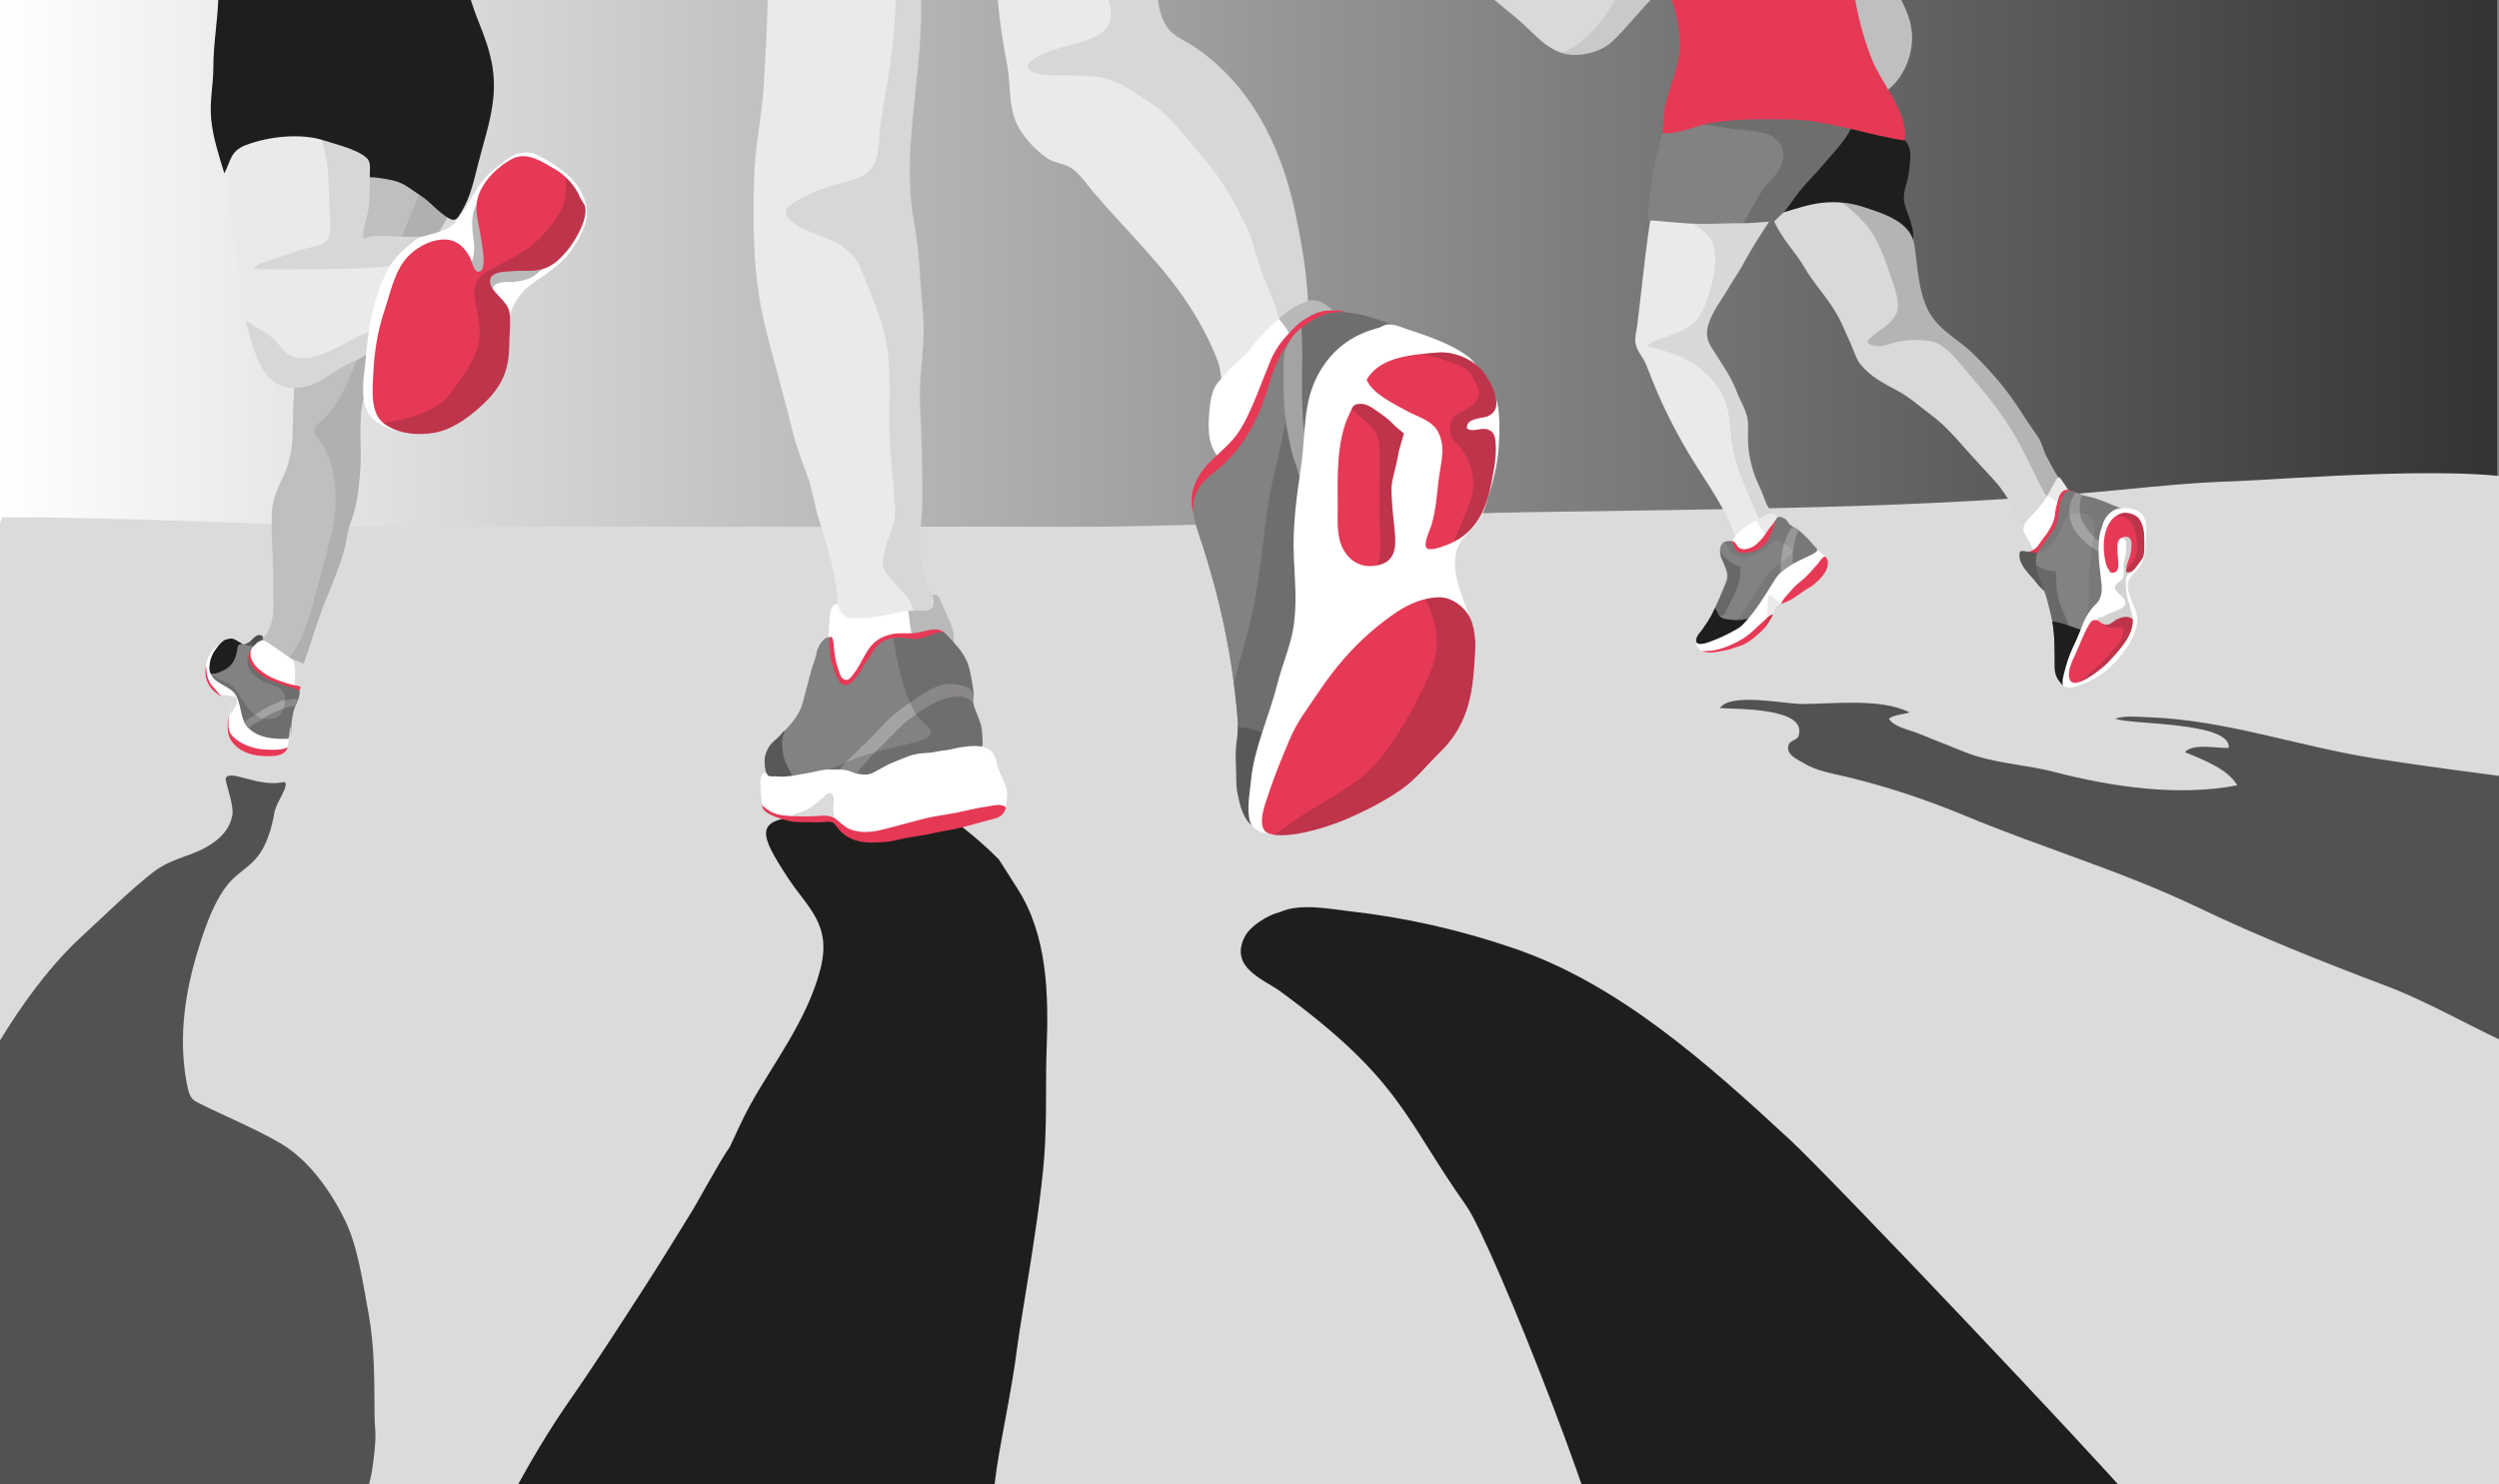 <?xml version="1.0" encoding="utf-8"?>
<!-- Generator: Adobe Illustrator 15.0.0, SVG Export Plug-In . SVG Version: 6.00 Build 0)  -->
<!DOCTYPE svg PUBLIC "-//W3C//DTD SVG 1.1//EN" "http://www.w3.org/Graphics/SVG/1.1/DTD/svg11.dtd">
<svg version="1.1" id="Calque_1" xmlns="http://www.w3.org/2000/svg" xmlns:xlink="http://www.w3.org/1999/xlink" x="0px" y="0px"
	 width="1417.32px" height="841.89px" viewBox="0 0 1417.32 841.89" enable-background="new 0 0 1417.32 841.89"
	 xml:space="preserve">
<rect x="0" y="0" width="1417.32" height="841.89" fill="#808080" stroke="none"/>
<linearGradient id="SVGID_1_" gradientUnits="userSpaceOnUse" x1="-288.648" y1="550.98" x2="1128.605" y2="550.98" gradientTransform="matrix(1 0 0 -1 287.66 965.555)">
	<stop  offset="0" style="stop-color:#FFFFFF"/>
	<stop  offset="1" style="stop-color:#333333"/>
</linearGradient>
<rect x="-0.988" y="-11.718" fill="url(#SVGID_1_)" enable-background="new    " width="1417.253" height="852.586"/>
<path fill="#DBDBDB" d="M1452.322,428.989c0.001-21.636,0.001-40.032,0.001-47.952c0-19.582,12.52-96.704-11.819-106.367
	c-31.472-12.494-146.837-2.476-173.776-1.651c-22.293,0.683-44.223,2.938-66.354,5.069
	c-110.483,10.641-222.352,10.59-333.489,12.475c-87.525,1.484-174.985,8.555-262.463,8.273
	c-52.23-0.168-104.467,0.006-156.699,0.006c-79.479,0-158.974-0.336-238.453-0.006c-15.22,0.062-115.678-3.98-151.354-4.652
	c-18.884-0.357-37.834-0.961-56.703-0.658c-5.716,13.285-2.172,31.707-2.172,46.094c0,14.684,0,29.365,0,44.049
	c0,7.41,0,24.741,0,45.321h-144.123v510.053h1793.911V428.989H1452.322z"/>
<path opacity="0.72" fill="#1E1F1D" enable-background="new    " d="M127.918,441.802c2.035-6.125,18.349,5.289,33.315,1.801
	c2.68,1.07-1.926,8.227-3.805,12.293c-2.393,5.178-1.526,5.334-3.169,11.719c-5.177,20.105-12.397,22.172-21.308,30.186
	c-9.408,8.461-15.985,25.092-21.625,44.441c-7.884,27.059-9.552,50.793-5.305,72.854c1.611,8.375,3.13,8.879,7.576,11.109
	c14.984,7.52,30.402,13.67,45.138,22.193c13.98,8.086,26.836,23.357,36.792,43.588c7.115,14.463,9.776,32.641,13.45,52.912
	c3.505,19.346,3.277,36.344,3.459,58.715c0.033,4.086,0.685,9.072,0.481,13.18c-0.289,5.799-1.601,17.576-3.064,23.033
	c-3.229,12.057-0.919,8.357-7.837,12.73c-16.14,10.207-31.42,18.969-47.143,21.49c-26.142,4.193-50.763-4.502-75.467-9.072
	c-27.364-5.061-54.994-8.953-82.144-15.146c-5.429-1.238-12.211-7.729-18.693,1.115c-8.847,12.078-6.464,18-15.022,12.523
	c-15.952-10.207-32.11-23.191-46.841-37.838c-5.124-5.1-7.021-11.941-5.818-27.232c0.942-11.961,5.037-24.904,8.955-35.01
	c9.491-24.465,20.074-48.334,29.959-72.242c4.712-11.398,10.599-22.297,15.743-33.99c23.87-54.25,51.832-99.613,81.522-126.6
	c13.336-12.123,26.486-25.439,39.817-35.75c11.312-8.756,22.285-8.629,33.336-16.225c3.257-2.242,10.161-7.271,11.583-16.389
	C132.625,456.919,128.642,446.667,127.918,441.802"/>
<path opacity="0.72" fill="#1E1F1D" enable-background="new    " d="M1535.39,453.622c-34.335-0.104-69.343-7.02-103.271-11.52
	c-28.8-3.822-57.028-7.391-85.288-11.85c-44.029-6.945-84.266-21.81-128.544-23.366c-5.491-0.193-13.945-1.039-18.502,0.834
	c7.543,3.475,65.996,1.568,64.247,16.565c-6.944,0.389-19.904-2.9-24.84,2.422c10.049,4.215,23.985,9.227,29.701,18.814
	c-33.318,6.408-71.158,0.912-103.67-7.566c-16.875-4.404-34.767-4.789-51.096-11.41c-8.799-3.57-17.918-7.097-26.683-10.665
	c-4.938-2.012-13.271-3.482-16.165-8.16c3.144-2.32,7.741-2.297,11.757-3.521c-16.048-8.287-43.111-4.84-61.124-4.822
	c-9.341,0.008-40.666-6.637-46.422,2.338c10.034,0.656,50.689-0.361,44.395,16.27c-0.552,1.457-4.885,2.47-5.481,4.532
	c-1.589,5.486,4.263,7.867,8.548,10.426c7.467,4.463,15.842,5.711,24.216,7.73c23.767,5.721,45.351,12.965,67.982,22.359
	c43.391,18.02,88.619,31.27,131.002,51.559c35.185,16.844,70.622,30.879,107.086,44.691c26.261,9.949,50.616,24.877,76.609,36.043
	c21.996,9.447,43.432,19.131,66.357,26.064c16.646,5.037,34.234,13.754,52.071,12.514c4.174-0.289,5.826,0.686,8.813-1.715
	c6.86-5.5,6.064-32.633,6.689-40.039c2.269-26.928,7.265-54.631,6.737-81.703c-0.215-11.127-1.786-55.846-14.27-60.158
	c-5.928-2.049-19.324,3.24-25.867,4.168"/>
<g>
	<path fill="#FFFFFF" d="M125.063,365.246c-1.858,0.645-4.662,3.652-5.752,5.307c-1.379,2.096-2.38,5.32-2.689,7.803
		c-0.69,5.529,0.845,10.449,5.048,14.078c3.379,2.914,9.609,5.678,9.022,11.033c-0.165,1.516-0.939,2.805-1.3,4.27
		c-0.375,1.535-0.269,3.07-0.269,4.664c0,4.213,0.916,6.998,3.865,10.118c4.398,4.652,11.083,6.334,17.352,6.441
		c4.323,0.074,10.531,0.344,12.625-4.293c0.54-1.193,0.651-2.514,0.669-3.826c0.061-4.341-2.436-6.882-5.797-9.683
		c-5.333-4.443-10.374-8.195-13.859-14.447c-2.854-5.119-5.197-10.771-8.643-15.539c-1.812-2.508-3.865-4.531-4.157-7.75
		c-0.318-3.482,0.194-4.68-2.303-7.445c-0.537-0.598-1.057-1.059-1.343-1.799C126.688,364.096,125.673,364.77,125.063,365.246"/>
	<path fill="#C0BFBF" d="M254.989,119.916c-1.334,4.733-4.863,9.423-7.112,13.81c-3.261,6.357-6.542,12.703-9.738,19.111
		c-4.976,9.975-10.848,19.799-14.998,30.137c-3.509,8.741-6.678,17.832-10.004,26.735c-2.071,5.547-5.402,10.332-6.878,16.083
		c-3.246,12.648-1.067,26.355-1.85,39.338c-0.501,8.327-1.319,16.998-3.53,25.022c-1.268,4.601-3.25,9.029-3.974,13.744
		c-2.512,16.352-11.04,31.893-16.264,47.461c-2.587,7.705-5.017,15.404-7.639,23.025c-1.874,5.447-4.098,11.084-5.502,16.582
		c-6.955,0.465-14.481-6-20.207-9.652c-4.797-3.059-10.352-7.135-4.755-12.232c8.381-7.637,12.505-13.393,12.508-24.926
		c0.002-11.52,0.011-22.984-0.632-34.432c-0.337-5.99-0.345-12.012-0.305-18.031c0.047-6.964,3.082-14.47,6.175-20.634
		c3.877-7.725,5.608-17.037,5.691-25.558c0.145-14.646,0.672-28.485,2.876-43.04c0.88-5.812,2.732-11.246,3.98-16.918
		c1.866-8.492,0.169-18.643,0.427-27.258c0.443-14.896,2.593-30.928,11.742-43.309c4.235-5.73,11.01-8.524,16.609-12.625
		c4.581-3.354,6.597-5.623,12.729-6.117c5.33-0.428,11.308-0.479,16.567,0.352c3.397,0.536,9.068,1.096,11.873,3.42
		c2.145,1.78,3.117,3.15,5.723,4.547c5.559,2.979,10.234,5.797,11.257,12.576c0.52,3.432-1.572,8.926-5.082,5.6"/>
	<path opacity="0.09" fill="#1E1F1D" enable-background="new    " d="M259.758,117.128c-1.023-6.779-5.698-9.598-11.257-12.576
		c-2.606-1.396-3.578-2.767-5.723-4.547c-0.298-0.246-0.643-0.464-1-0.674c-2.695,9.339-7.701,18.777-10.941,27.464
		c-4.48,12.011-9.38,23.763-14.063,35.71c-8.292,21.159-13.173,43.99-24.376,63.482c-3.231,5.623-6.438,9.404-11.033,13.537
		c-3.672,3.303-4.101,5.383-1.146,8.94c10.402,12.524,11.722,33.989,8.671,49.768c-2.566,13.273-6.643,25.916-10.014,38.973
		c-2.539,9.84-5.141,19.707-9.986,28.684c-4.013,7.436-10.144,13.852-16.863,18.633c4.826,3.309,10.306,6.789,15.473,6.443
		c1.404-5.498,3.628-11.135,5.502-16.582c2.623-7.621,5.052-15.32,7.639-23.025c5.224-15.57,13.752-31.111,16.264-47.461
		c0.725-4.715,2.706-9.144,3.974-13.744c2.211-8.024,3.028-16.695,3.53-25.022c0.783-12.982-1.396-26.689,1.85-39.338
		c1.476-5.752,4.807-10.537,6.878-16.083c3.326-8.903,6.495-17.995,10.004-26.735c4.15-10.338,10.022-20.162,14.998-30.137
		c3.196-6.408,6.477-12.754,9.738-19.111c2.25-4.387,5.778-9.076,7.112-13.81l-0.313,2.812
		C258.186,126.054,260.277,120.562,259.758,117.128z"/>
	<path fill="#EAEAEA" d="M255.926,134.283c-9.286,0-18.571,0-27.858,0c-4.223,0-18.197-1.843-20.957,1.2
		c-0.316-0.15-0.664-0.439-1.083-0.44c-0.509-5.396,1.956-10.431,2.831-15.661c1.224-7.312,0.571-15.539,0.844-22.972
		c0.134-3.71,1.134-9.999,0.076-13.47c-2.677-8.777-14.497-12.685-22.008-15.277c-11.176-3.857-22.002-6.834-33.682-8.658
		c-6.155-0.962-12.589-1.886-18.538,0.229c-11.901,4.231-8.827,16.873-7.895,27.088c1.494,16.363,2.184,32.982,4.894,49.32
		c2.717,16.369,3.268,32.807,7.611,49.35c2.384,9.082,6.044,23.131,12.898,29.758c7.16,6.92,18.813,6.432,27.1,1.986
		c6.817-3.656,12.354-8.23,19.458-11.243c5.243-2.222,9.833-5.185,14.669-8.144c3.521-2.152,7.261-4.488,10.933-6.367
		c1.588-0.812,4.5-1.199,5.84-2.119c2.204-1.512,2.96-2.941,4.736-5.321c7.663-10.269,18.139-18.552,20.152-31.776
		c0.851-5.578-1.271-11.382-1.271-17.064"/>
	<path opacity="0.09" fill="#1E1F1D" enable-background="new    " d="M185.465,92.759c1.024,8.084,1.334,16.312,1.334,24.461
		c0,5.197,2.269,17.032-2.533,20.303c-3.084,2.102-10.314,3.08-14.134,4.347c-5.041,1.672-9.996,3.519-14.98,5.229
		c-3.177,1.09-9.931,2.235-11.19,5.435c14.678,0.84,29.763,0.075,44.47,0.073c15.148-0.002,29.863-1.279,44.779-2.519
		c6.886-0.571,15.487-1.646,22.916-0.31c0.193-4.961-1.449-10.066-1.449-15.08l1.25-0.415c-9.286,0-18.571,0-27.858,0
		c-4.223,0-18.197-1.843-20.957,1.2c-0.316-0.15-0.664-0.439-1.083-0.44c-0.509-5.396,1.956-10.431,2.831-15.661
		c1.224-7.312,0.571-15.539,0.844-22.972c0.134-3.71,1.134-9.999,0.076-13.47c-2.677-8.777-14.497-12.685-22.008-15.277
		c-3.073-1.061-6.12-2.047-9.166-2.971C180.465,74.001,184.278,83.399,185.465,92.759z"/>
	<path opacity="0.09" fill="#1E1F1D" enable-background="new    " d="M238.149,179.655c-12.772,3.24-24.878,6.277-36.72,12.125
		c-10.296,5.084-25.841,15.914-37.565,9.283c-3.608-2.039-5.701-6.141-8.657-8.787c-3.487-3.125-7.73-5.246-11.689-7.687
		c-1.308-0.807-2.699-1.825-4.153-2.802c0.25,1.066,0.514,2.135,0.795,3.201c2.384,9.082,6.044,23.132,12.898,29.759
		c7.16,6.92,18.813,6.431,27.1,1.985c6.817-3.655,12.354-8.229,19.458-11.242c5.243-2.223,9.833-5.186,14.669-8.143
		c3.521-2.154,7.261-4.49,10.933-6.367c1.588-0.813,4.5-1.201,5.84-2.121c2.204-1.512,2.96-2.94,4.736-5.32
		c1.039-1.391,2.13-2.745,3.244-4.08C238.726,179.521,238.428,179.585,238.149,179.655z"/>
	<path fill="#FFFFFF" d="M264.462,221.317c-3.257,1.06-5.202,5.231-7.631,7.49c-2.839,2.643-5.604,5.422-8.791,7.656
		c-3.444,2.417-7.323,4.493-10.886,6.708c-2.062,1.282-4.639,1.578-7.067,1.677c-5.897,0.239-14.304-3.143-18.484-7.188
		c-9.041-8.748-4.773-25.508-3.911-36.352c1.27-15.943,4.184-31.629,11.146-46.104c2.583-5.368,6.15-9.973,10.464-13.748
		c3.45-3.02,6.371-6.018,10.828-7.398c4.522-1.401,12.896-2.871,16.351-6.268c3.196-3.143,5.24-6.18,7.636-10.064
		c5.195-8.426,8.467-15.832,16.561-22.088c6.056-4.683,10.43-9.226,18.663-9.144c3.837,0.039,5.496,1.583,8.502,3.054
		c3.271,1.602,5.841,3.646,8.995,5.691c7.409,4.806,13.742,12.376,15.624,21.238c1.875,8.814-2.582,16.225-7.035,23.494
		c-5.034,8.217-13.401,14.146-21.401,19.371c-5.806,3.793-10.923,9.014-13.44,15.541c-3.418,8.86-4.202,18.571-7.558,27.518
		c-2.927,7.801-7.429,9.677-16.132,7.478c-17.039-4.303-21.568-20.457-28.901-33.909c-3.682-6.758-6.666-11.578-8.06-18.906
		c-0.439-2.31-1.102-4.465-1.804-6.543"/>
	<path opacity="0.31" fill="#1E1F1D" enable-background="new    " d="M272.166,110.962c-0.561,3.087-2.685,6.018-3.545,9.104
		c-1.201,4.31-0.888,9.563-0.259,13.914c0.66,4.568,1.069,9.418-0.614,13.789c-0.868,2.252-1.889,3.957-2.285,6.265
		c-0.8,4.653-0.118,7.223,4.184,9.851c2.457,1.5,4.171,2.883,6.049,4.918c1.455,1.574,3.14,4.159,5.024,5.172
		c-0.042-1.549,0.162-3.219-0.168-4.705c-0.42-1.883-1.922-4.002-1.034-6.049c1.695-3.898,8.647-3.166,11.851-3.32
		c3.113-0.151,6.663-0.965,9.491-2.297c2.262-1.063,5.366-3.393,6.821-5.408c0.761-1.053,1.857-3.227,1.986-4.412
		c0.315-2.896-4.382-8.377-5.68-10.625c-2.437-4.221-4.363-8.854-7.685-12.483c-1.239-1.354-2.756-3.149-4.438-3.985
		c-0.874-0.435-1.981-0.221-2.72-0.621c-3.575-1.937-5.17-6.746-8.934-8.504c-2.43-1.137-5.575-1.172-8.192-1.235
		c0.185,0.241,0.327,0.146,0.566,0.219"/>
	<path fill="#E63956" d="M329.218,112.629c-2.417-6.565-8.307-13.106-14.158-16.448c-7.408-4.231-16.046-10.517-24.571-6.047
		c-8.902,4.666-18.271,14.217-19.988,24.16c-1.183,6.855,1.513,14.618,2.395,21.352c0.437,3.33,3.089,16.16-0.335,18.127
		c-3.724,2.137-4.686-5.235-6.004-7.727c-2.776-5.249-6.895-9.572-13.027-10.107c-8.902-0.773-19.188,5.086-24.588,12.481
		c-5.596,7.665-7.966,19.058-10.909,27.817c-3.767,11.215-5.691,22.892-6.27,34.668c-0.442,9.002-2.103,23.269,5.852,29.255
		c8.01,6.026,19.052,6.976,28.736,5.332c11.121-1.888,22.425-10.774,29.911-18.459c9.164-9.406,12.471-18.371,12.563-31.556
		c0.037-5.283,0.678-10.43,0.416-15.801c-0.284-5.812-2.936-7.93-6.704-12.08c-2.115-2.328-5.398-5.588-4.539-9.138
		c1.125-4.644,9.039-4.306,13.222-4.696c5.8-0.543,12.092,0.596,17.592-1.48c5.54-2.092,8.986-5.547,12.818-10.077
		c4.438-5.247,12.161-18.074,10.097-25.423c-0.433-1.541-1.596-2.143-2.092-3.738"/>
	<path opacity="0.2" fill="#1E1F1D" enable-background="new    " d="M331.727,116.783c-0.433-1.541-1.596-2.144-2.092-3.738
		l-0.417-0.417c-1.657-4.499-4.943-8.984-8.729-12.439c0.874,4.314,0.788,8.896,0.017,12.555
		c-1.622,7.695-7.456,14.888-12.621,20.615c-8.915,9.882-20.468,14.199-31.45,20.498c-5.464,3.133-8.179,8.525-7.202,14.99
		c1.229,8.123,3.677,15.428,2.569,24.153c-0.78,6.14-4.407,13.108-7.911,18.165c-3.52,5.08-8.345,13.322-13.332,17.083
		c-8.648,6.522-21.455,10.183-33.334,11.567c0.134,0.111,0.25,0.238,0.39,0.344c8.01,6.027,19.052,6.977,28.736,5.332
		c11.121-1.889,22.425-10.775,29.911-18.459c9.164-9.406,12.471-18.371,12.563-31.557c0.037-5.283,0.678-10.429,0.416-15.799
		c-0.284-5.812-2.937-7.931-6.704-12.08c-2.115-2.33-5.398-5.588-4.539-9.139c1.125-4.643,9.039-4.305,13.222-4.697
		c5.8-0.543,12.092,0.596,17.592-1.48c5.54-2.092,8.986-5.547,12.818-10.076C326.068,136.959,333.791,124.132,331.727,116.783z"/>
	<path fill="#1E1F1D" d="M123.917-4.806c-0.026,14.441-2.914,28.418-2.915,42.882c-0.001,9.729-2.16,19.387-1.27,29.108
		c0.991,10.818,4.451,21.058,7.505,31.17c3.545-6.914,3.438-12.689,12.056-16c12.94-4.969,31.326-7.039,44.663-2.613
		c6.801,2.257,18.674,4.891,24.102,9.969c2.657,2.488,1.524,6.913,1.699,10.777c4.347,0.105,8.364,0.887,12.646,1.742
		c6.599,1.316,10.477,5.104,16.061,8.66c5.711,3.637,10.405,9.793,16.222,13.002c3.732,2.059,4.75-0.045,7.083-3.854
		c5.188-8.467,7.225-18.657,9.648-28.18c3.548-13.945,8.304-27.028,8.672-41.549c0.372-14.666-3.866-25.929-9.183-39.271
		c-1.676-4.204-3.113-8.748-4.538-12.897c-2.326-6.774-4.5-5.238-12.083-5.436c-35.829-0.934-71.13-5.982-106.779-0.826
		c-5.959,0.862-11.503,1.547-17.282,3.021c-1.977,0.504-4.258,1.093-6.308,1.125"/>
	<path opacity="0.2" fill="#1E1F1D" enable-background="new    " d="M270.907,11.04c-1.676-4.204-3.113-8.748-4.538-12.898
		c-2.326-6.773-4.5-5.236-12.083-5.435c-35.829-0.933-71.13-5.983-106.779-0.826c-5.959,0.862-11.503,1.546-17.282,3.021
		c-1.977,0.506-4.258,1.094-6.308,1.125v-0.832c-0.012,6.582-0.623,13.07-1.279,19.55c22.735-0.384,45.767-0.851,68.064,2.071
		c9.165,1.201,18.409,3.185,27.435,5.187c5.712,1.267,14.953,1.876,19.714,5.435c8.267,6.182,1.706,8.984-4.429,12.039
		c-6.687,3.328-10.276,6.496-13.57,13.006c-5.169,10.224-3.876,20.613-7.181,31.064c-0.999,3.16-2.014,6.471-2.929,9.874
		c0.277,2.192-0.09,4.731,0.015,7.067c4.347,0.104,8.364,0.886,12.646,1.74c6.599,1.317,10.477,5.105,16.061,8.662
		c5.711,3.637,10.405,9.793,16.222,13.002c3.732,2.058,4.75-0.045,7.083-3.854c5.188-8.466,7.225-18.657,9.648-28.179
		c3.548-13.946,8.304-27.029,8.672-41.551C280.462,35.644,276.224,24.382,270.907,11.04z"/>
	<path fill="#FFFFFF" d="M160.772,392.678c-4.289-1.057-9.648-4.773-13.127-7.543c-2.956-2.352-6.115-4.557-8.371-7.604
		c-1.222-1.65-3.165-3.717-1.827-5.645c0.85-1.227,3.536-2.484,4.741-3.615c3.38-3.172,3.332-8.021,10.671-3.125
		c3.921,2.619,7.912,5.578,11.816,8.203c1.132,0.762,2.147,1.012,3.487,1.422c0.79,0.244,1.958,1.109,2.811,1.25
		c2.369,0.385,1.749,1.633,1.197,3.746c-0.616,2.359-1.595,4.621-2.035,7.074c-0.229,1.275-0.014,6.221-1.079,7.045
		c-1.643,1.266-10.391-1.062-11.202-2.457"/>
	<path opacity="0.16" fill="#1E1F1D" enable-background="new    " d="M170.975,376.02c-0.854-0.139-2.021-1.006-2.811-1.248
		c-0.692-0.213-1.296-0.385-1.875-0.604c0,0,0,0,0,0.002c0.367,1.885,1.082,3.445,1.095,5.436c0.014,2.754-0.031,5.498-0.152,8.248
		c-0.098,2.252-0.239,4.236-1.049,6.33c1.312,0.127,2.398,0.07,2.876-0.299c1.064-0.822,0.85-5.77,1.079-7.043
		c0.439-2.455,1.419-4.717,2.035-7.074C172.724,377.654,173.344,376.404,170.975,376.02z"/>
	<path fill="#E63956" d="M169.733,392.148c0.161-1.023,1.25-2.607,0.247-2.814c-1.504-0.314-5.39-1.078-6.646-1.494
		c-3.277-1.08-6.765-2.209-9.787-3.715c-5.363-2.676-13.418-8.693-11.084-15.691c0.479-1.436,3.113-3.846,2.76-5.193
		c-1.56-0.346-3.085,1.566-3.901,2.625c-0.992,1.281-1.963,2.605-2.397,4.133c-0.926,3.252-1.116,8.203-0.592,11.527
		c0.531,3.375,3.197,6.197,6.391,6.816c4.07,0.789,7.925,2.531,12.071,3.02c4.216,0.498,8.663,0.02,12.783,0.787"/>
	<path fill="#828282" d="M165.04,417.559c0-5.191,0.266-9.455,1.562-14.365c0.968-3.66,3.917-7.596,3.228-11.441
		c-9.598-4.057-22.508-5.262-28.136-15.809c-2.379-4.457,0.727-8.271,4.061-11.408c1.201-1.131,5.026-3.623,1.483-4.131
		c-2.426-0.348-4.301,3.002-6.307,4.295c-4.818,3.104-6.394-3.818-11.877-1.865c-4.874,1.736-9.161,8.732-9.941,13.936
		c-1.405,9.381,6.435,10.449,12.22,14.855c5.56,4.23,4.347,13.422,7.777,18.994c4.849,7.879,15.902,8.941,24.314,8.449
		c1.197-2.271,0.418-5.061,1.304-7.129"/>
	<path fill="#DBDBDB" d="M129.852,406.395c0.105-0.291,0.347-0.484,0.53-0.721c0.203-0.264,0.379-0.547,0.58-0.814
		c0.208-0.27,0.426-0.525,0.619-0.807c0.079-0.111,0.191-0.211,0.263-0.318c0.062-0.094,0.067-0.178,0.125-0.289
		c0.611-1.146,1.327-2.18,1.794-3.404c0.074-0.197,0.21-0.352,0.281-0.531c0.057-0.148,0.087-0.355,0.13-0.514
		c0.061-0.23,0.127-0.486,0.156-0.725c0.075-0.639,0.075-1.438-0.166-2.027c-0.104-0.26-0.161-0.426-0.38-0.594
		c-0.399-0.299-0.917-0.506-1.408-0.58c-0.564-0.084-1.124-0.072-1.685-0.186c-0.817-0.164-1.625-0.375-2.451-0.49
		c-0.533-0.072-1.055-0.027-1.586-0.074c-0.464-0.039-0.915-0.154-1.382-0.158c-0.287,0-0.574,0-0.858,0
		c-0.135,0-0.329-0.041-0.42,0.053c1.14,0.979,2.523,1.82,3.638,2.889c0.71,0.68,1.345,1.35,1.931,2.135
		c0.626,0.834,0.955,1.697,1.045,2.748c0.071,0.816,0.174,1.76-0.046,2.561c-0.201,0.727-0.647,1.42-0.762,2.162"/>
	<path fill="#595857" d="M149.229,362.121c0.096-1.447-0.956-1.795-2.184-1.795c-0.97,0-1.55,0.387-2.306,0.953
		c-1.583,1.189-3.396,3.73-6.323,4.23c0,0,1.641,0.627,2.252,0.744c0.337,0.062,0.705,0.068,1.027,0.121
		c0.407,0.068,0.768,0.252,1.17,0.316c1.032,0.17,1.604-0.895,2.275-1.557c0.518-0.508,0.849-0.689,1.492-1.062
		c0.432-0.248,1.078-0.443,1.473-0.654c0.243-0.129,0.537-0.055,0.729-0.244c0.204-0.201,0.27-0.615,0.357-0.934
		c-0.001-0.014-0.001-0.027-0.002-0.041"/>
	<path fill="#A5A3A2" d="M138.494,409.596c2.026-1.412,3.985-2.934,6.193-4.055c1.245-0.629,2.309-1.619,3.5-2.363
		c1.668-1.037,3.365-2.018,5.15-2.842c1.689-0.777,3.44-1.371,5.074-2.242c0.767-0.412,1.624-0.697,2.468-0.902
		c0.672-0.162,1.396-0.08,2.094-0.143c1.009-0.09,2.006-0.426,3.018-0.508c0.574-0.047,2.994-0.297,2.838,0.668
		c-0.048,0.309-0.422,0.57-0.498,0.895c-0.092,0.389-0.13,0.705-0.272,1.068c-0.108,0.281-0.199,0.799-0.401,1.059
		c-0.385,0.486-1.322,0.432-1.94,0.557c-1.229,0.246-2.529,0.418-3.711,0.844c-1.056,0.379-2.116,0.699-3.183,1.045
		c-0.998,0.322-1.812,0.83-2.735,1.244c-0.887,0.396-1.749,0.742-2.615,1.197c-0.726,0.381-1.445,0.75-2.149,1.182
		c-2.032,1.24-3.988,2.705-6.065,3.865c-1.163,0.648-2.346,1.207-3.383,2.088c-0.335,0.281-0.633,0.582-0.979,0.863
		c-0.988-1.045-1.935-2.164-2.353-3.57"/>
	<g opacity="0.2">
		<path fill="#1E1F1D" d="M143.518,365.549c0.107,0.586,0.111,0.961,0.047,1.252c0.676-0.791,1.425-1.545,2.19-2.266
			c1.201-1.131,5.026-3.623,1.483-4.131c-1.707-0.244-3.141,1.34-4.541,2.752C143.083,363.916,143.375,364.771,143.518,365.549z"/>
		<path fill="#1E1F1D" d="M141.612,369.688c0.095-0.199,0.197-0.395,0.306-0.59C141.809,369.283,141.71,369.484,141.612,369.688z"/>
		<path fill="#1E1F1D" d="M169.831,391.75c-9.598-4.057-22.508-5.262-28.136-15.807c-1.182-2.217-1.009-4.271-0.128-6.164
			c-0.997,2.113-1.471,5.062-1.207,7.033c0.565,4.205,4.78,7.273,8.093,9.363c4.199,2.65,12.345,2.773,13.16,8.865
			c0.409,3.055-0.481,7-2.009,9.574c-1.708,2.879-5.375,3.389-8.621,3.262c-6.678-0.264-11.532-7.5-14.758-12.682
			c-1.416-2.27-2.412-4.34-4.56-6.059c-1.972-1.578-4.233-2.35-6.48-3.322c-1.793-0.777-3.431-1.752-4.953-2.998
			c-0.211-0.172-0.435-0.328-0.649-0.494c1.843,4.539,7.38,5.971,11.751,9.299c5.56,4.232,4.347,13.424,7.777,18.996
			c4.849,7.877,15.902,8.939,24.314,8.449c1.197-2.273,0.418-5.062,1.304-7.129l0.312,5.619c0-5.191,0.266-9.455,1.562-14.365
			C167.57,399.531,170.52,395.598,169.831,391.75z"/>
	</g>
	<path fill="#1E1F1D" d="M137.296,365.4c-0.71-0.023-1.484,0.127-1.989,0.643c-0.492,0.496-0.549,1.25-0.652,1.947
		c-0.534,3.535-1.623,7.32-4.292,9.875c-1.318,1.262-2.886,2.18-4.555,2.906c-1.103,0.48-2.337,1.104-3.532,1.303
		c-0.55,0.092-1.131,0.092-1.689,0.088c-0.38-0.004-0.675,0.18-1.033,0.1c-0.026-0.455-0.471-0.922-0.592-1.4
		c-0.167-0.65-0.164-1.305-0.195-1.988c-0.044-0.949,0.117-1.764,0.271-2.686c0.104-0.625,0.181-1.332,0.362-1.945
		c0.204-0.688,0.502-1.412,0.768-2.086c0.407-1.027,0.872-2.014,1.537-2.902c1.252-1.676,2.362-3.496,3.994-4.824
		c0.489-0.396,0.97-0.879,1.505-1.215c0.515-0.324,1.144-0.389,1.708-0.555c1.173-0.342,2.415-0.629,3.607-0.135
		c1.035,0.43,1.995,0.969,2.904,1.562c0.664,0.434,1.542,0.785,2.141,1.262C137.49,365.422,137.413,365.4,137.296,365.4"/>
	<g>
		<path fill="#E63956" d="M158.013,425.212c-2.338,0.262-4.719,0.125-7.418,0c-2.618-0.121-4.634-0.391-7.367-1.223
			c-0.935-0.285-2.212-0.725-3.179-1.066c-1.245-0.443-3.093-1.381-4.368-2.24c-3.755-2.53-5.936-4.579-6.09-9.085
			c-0.064-1.852-0.053-1.982,0.078-3.824c0.083-1.191,0.461-1.996,0.455-2.182c-0.262,0.705-0.549,1.402-0.732,2.143
			c-0.375,1.535-0.269,3.072-0.269,4.666c0,4.213,0.916,6.998,3.865,10.116c4.398,4.652,11.083,6.334,17.352,6.441
			c4.323,0.076,10.531,0.344,12.625-4.293c0.143-0.314,0.252-0.641,0.341-0.969C162.242,424.581,161.231,424.853,158.013,425.212z"
			/>
		<path fill="#E63956" d="M122.039,391.012c-1.289-1.477-2.552-2.646-3.378-4.445c-0.833-1.814-1.424-3.865-1.562-5.865
			c-0.074-1.068-0.207-2.139-0.343-3.213c-0.052,0.297-0.099,0.588-0.134,0.867c-0.69,5.529,0.845,10.449,5.048,14.078
			c1.128,0.971,2.571,1.93,3.974,2.971C124.496,393.895,123.298,392.453,122.039,391.012z"/>
	</g>
</g>
<g>
	<path fill="#1E1F1D" d="M566.582,487.646c-10.547-10.619-19.763-17.781-30.642-25.965c-9.768-7.344-17.146-6.5-28.826-6.5
		c-20.071,0-36.605,6.088-55.854,8.168c-22.724,2.451-20.57,10.002-4.414,34.625c11.478,17.492,25.061,26.373,18.387,52.021
		c-7.531,28.945-26.689,53.145-39.817,76.99c-4.101,7.447-7.75,15.666-11.521,23.716c-5.085,6.934-18.192,31.201-20.741,35.313
		c-9,14.518-17.855,29.129-27.125,43.477c-14.138,21.881-28.206,43.818-43.088,65.193c-11.606,16.672-22.071,34.395-31.729,52.273
		c-3.963,7.336-11.069,16.254-12.501,24.701c-4.101,24.188,32.287,32.012,48.751,35.781c18.748,4.293,37.89,4.643,56.962,6.23
		c22.792,1.896,45.215,5.52,67.741,9.375c18.567,3.18,36.737,9.941,55.585,9.301c23.337-0.797,8.673-3.826,28.846-17.369
		c6.74-4.525,5.002-4.842,5.447-13.094c1.384-25.678,19.501-36.082,22.208-61.018c2.024-18.648,9.325-49.77,12.667-76.557
		c2.554-20.477,15.506-87.469,16.006-121.662c0.635-15.387,0.074-31.56,0.658-47.004c1.194-31.557,0.521-64.773-16.479-91.439
		L566.582,487.646z"/>
	<path fill="#1E1F1D" d="M1209.707,851.646c-20.897-24.791-171.092-183.346-194.542-205.055
		c-47.61-44.068-97.245-88.219-156.176-108.465c-31.113-10.689-61.855-17.59-93.996-21.232c-10.499-1.189-27.648-4.636-38.901,0.486
		c-7.162,1.71-17.174,7.95-20.307,14.377c-8.478,17.381,10.985,23.771,20.565,30.801c68.399,50.17,69.872,71.467,105.232,121.457
		c14.826,20.961,87.046,202.775,85.334,231.299c40.082,3.566,114.869-19.346,154.333-25.002
		c36.035-5.166,72.017-10.682,108.095-15.283C1196.275,872.868,1223.852,868.425,1209.707,851.646z"/>
</g>
<g>
	<path fill="#EAEAEA" d="M565.367-17.735c-0.374,18.096,2.495,36.709,5.819,54.455c1.837,9.793,0.951,20.282,4,29.812
		c2.862,8.955,11.457,18.439,19.196,23.527c3.621,2.381,8.943,2.658,12.715,4.978c5.258,3.235,9.153,9.415,13.203,14.163
		c18.396,21.568,39.233,41,54.722,65.049c6.005,9.327,12.039,20.852,15.835,31.162c2.009,5.458,1.325,12.355,4,17.516
		c9.229-0.89,19.421-11.236,27.513-16.174c4.726-2.884,9.424-5.816,13.327-9.82c5.556-5.703,6.349-9.492,6.331-17.438
		c-0.047-20.459-3.416-40.11-7.668-59.897c-7.94-36.947-25.081-71.545-56.911-93.022c-6.712-4.529-13.319-6.038-17.225-14.024
		c-5.586-11.424-3.87-26.892-3.267-39.873c-10.234,2.395-21.41-2.527-31.75-3.095c-10.691-0.587-22.701-1.188-32.838,2.481
		c-5.641,2.043-24.475,7.383-27.003,10.908"/>
	<path opacity="0.09" fill="#1E1F1D" enable-background="new    " d="M734.359,119.595c-7.94-36.947-25.081-71.545-56.911-93.023
		c-6.712-4.528-13.319-6.037-17.225-14.024c-5.586-11.423-3.871-26.892-3.267-39.872c-10.234,2.395-21.41-2.527-31.75-3.095
		c-2.92-0.161-5.938-0.319-8.991-0.396c3.611,12.43,12.222,23.356,13.741,36.801c2.079,18.365-24.396,17.887-37.121,24.154
		c-2.125,1.049-10.338,3.998-9.954,7.707c0.476,4.604,12.956,4.86,16.374,4.948c9.951,0.247,19.793-0.651,29.49,2.237
		c8.8,2.619,16.197,8.613,23.622,13.287c12.32,7.762,21.603,21.656,31.175,32.492c9.954,11.266,18.392,27.145,24.781,40.766
		c1.367,2.91,1.852,5.374,2.671,8.218c2.751,9.54,5.844,18.073,9.789,27.38c4.409,10.395,7.771,22.922,8.508,35.121
		c2.271-1.604,4.438-3.347,6.404-5.363c5.556-5.703,6.349-9.492,6.331-17.439C741.979,159.033,738.612,139.381,734.359,119.595z"/>
	<path fill="#FFFFFF" d="M759.976,178.104c-2.865,0.213-6.623-4.584-9.271-5.986c-2.762-1.463-6.437-2.29-9.491-1.227
		c-9.663,3.363-17.559,10.791-24.477,18.17c-2.313,2.467-4.393,4.586-6.381,7.348c-2.107,2.922-5.142,5.898-7.824,8.281
		c-1.614,1.433-3.367,2.64-4.636,4.1c-2.417,2.786-4.983,5.508-7.251,8.352c-3.192,4.006-3.908,8.951-4.535,13.951
		c-0.68,5.406-0.993,13.254,0.138,18.475c0.905,4.182,3.815,10.599,8.05,12.438c2.972,1.294,5.997,0.708,8.768-0.799
		c15.552-8.461,23.647-25.493,33.11-39.586c2.585-3.847,6.248-7.106,8.641-10.978c3.456-5.599,5.935-11.379,10.872-16.012
		c2.3-2.16,4.416-3.677,5.119-6.791c0.695-3.07,0.4-6.428-0.51-9.352c-0.218-0.043-0.447-0.055-0.673-0.032"/>
	<path opacity="0.31" fill="#1E1F1D" enable-background="new    " d="M760.297,178.487c-0.218-0.043-0.448-0.053-0.673-0.031
		l0.352-0.354c-2.865,0.215-6.623-4.584-9.271-5.985c-2.762-1.464-6.437-2.29-9.491-1.226c-5.958,2.072-11.241,5.692-16.041,9.892
		c1.785,2.052,3.479,4.159,4.864,6.37c1.632,2.607,3.59,5.449,4.95,8.205c2.808,5.688,3.592,12.791,4.562,18.957
		c0.125,0.797,0.265,1.658,0.396,2.545c1.745-2.021,3.512-4.021,4.868-6.217c3.457-5.6,5.936-11.379,10.873-16.013
		c2.3-2.159,4.416-3.677,5.118-6.792C761.501,184.769,761.207,181.412,760.297,178.487z"/>
	<path fill="#E63956" d="M766.133,177.577c-1.968,0.124-3.921-0.887-5.81-1.24c-1.885-0.352-3.921-0.166-5.842-0.167
		c-5.674-0.005-9.482,1.871-14.22,4.751c-4.122,2.508-6.998,5.66-10.213,9.167c-3.845,4.194-7.217,9.058-9.413,14.367
		c-4.29,10.362-7.952,20.892-12.792,31.021c-2.375,4.969-5.177,10.018-8.932,14.213c-3.647,4.076-7.744,7.547-11.651,11.332
		c-7.51,7.272-13.237,17.002-10.917,27.896c0.27,1.26,1.078,3.214,2.517,3.531c2.084,0.457,5.712-4.527,6.837-5.757
		c4.849-5.299,9.329-10.937,14.378-16.049c5.147-5.211,10.46-10.658,14.456-16.814c7.122-10.973,14.143-22.076,22.458-32.189
		c3.333-4.058,6.923-7.892,10.354-11.869c1.874-2.17,4.062-3.699,6.05-5.648c2.689-2.639,5.143-5.691,7.884-8.35
		c1.962-1.901,4.215-3.854,5.574-6.248c1.34-2.353,2.732-6.901,1.623-9.56c-0.421-1.005-1.496-1.916-2.516-2.032"/>
	<path fill="#828282" d="M792.47,191.067c-6.476,2.441,6.836-4.604,1.043-5.943c-9.313-2.15-29.197-12.357-44.316-5.812
		c-16.405,7.103-24.564,22.748-29.104,38.031c-5.156,17.344-12.447,33.368-25.668,45.739c-5.947,5.565-14.062,10.29-16.575,18.416
		c-2.413,7.797-0.071,15.075,2.477,22.65c11.274,33.537,18.671,67.713,21.56,103.193c1.275,15.655-4.434,34.288,7.273,59.265
		c1.284,2.738,0.028-5.092,2.238-3.041c4.666,4.34,5.853-1.111,9.395-5.629c13.967-17.812,27.289-35.736,34.713-57.433
		c11.132-32.529,6.492-65.725,11.5-99.021c1.936-12.879,5.588-26.163,14.686-35.833c5.875-6.243,11.562-13.354,15.517-21.01
		c5.026-9.725,5.769-22.984,2.187-32.918c-1.334-3.699-1.848-8.32-3.731-11.752c-1.677-3.052-6.071-5.064-4.156-8.822
		c-0.448-0.155-0.907-0.183-1.382-0.08"/>
	<path fill="#828282" d="M792.47,191.067c-6.476,2.441,6.836-4.604,1.043-5.943c-9.313-2.15-29.197-12.357-44.316-5.812
		c-16.405,7.103-24.564,22.748-29.104,38.031c-5.156,17.344-12.447,33.368-25.668,45.739c-5.947,5.565-14.062,10.29-16.575,18.416
		c-2.413,7.797-0.071,15.075,2.477,22.65c11.274,33.537,18.671,67.713,21.56,103.193c1.275,15.655-4.434,34.288,7.273,59.265
		c1.284,2.738,0.028-5.092,2.238-3.041c4.666,4.34,5.853-1.111,9.395-5.629c13.967-17.812,27.289-35.736,34.713-57.433
		c11.132-32.529,6.492-65.725,11.5-99.021c1.936-12.879,5.588-26.163,14.686-35.833c5.875-6.243,11.562-13.354,15.517-21.01
		c5.026-9.725,5.769-22.984,2.187-32.918c-1.334-3.699-1.848-8.32-3.731-11.752c-1.677-3.052-6.071-5.064-4.156-8.822
		c-0.448-0.155-0.907-0.183-1.382-0.08"/>
	<g opacity="0.2">
		<path fill="#1E1F1D" d="M791.38,191.444c0.275-0.082,0.627-0.203,1.09-0.377h-1.369c0.134,0.022,0.271,0.035,0.404,0.082
			C791.454,191.25,791.424,191.345,791.38,191.444z"/>
		<path fill="#1E1F1D" d="M799.394,211.724c-1.336-3.699-1.849-8.322-3.732-11.752c-1.631-2.971-5.817-4.961-4.281-8.525
			c-0.908,0.275-0.875,0.084-0.398-0.377h0.119c-0.033-0.008-0.065-0.016-0.097-0.021c1.427-1.371,6.5-5.001,2.51-5.923
			c-9.313-2.149-29.197-12.356-44.316-5.812c-8.6,3.722-14.913,9.801-19.649,16.935c4.389,10.129,4.329,21.03,1.666,32.614
			c-2.49,10.844-4.051,21.584-6.815,32.447c-3.623,14.233-6.101,29.386-7.716,43.974c-2.233,20.172-5.057,39.83-10.638,59.303
			c-2.178,7.596-4.248,15.236-6.26,22.895c0.857,6.578,1.559,13.195,2.102,19.861c1.275,15.655-4.434,34.288,7.273,59.267
			c1.284,2.736,0.028-5.094,2.238-3.041c4.666,4.338,5.853-1.113,9.395-5.631c13.967-17.812,27.289-35.734,34.713-57.433
			c11.132-32.529,6.492-65.723,11.5-99.021c1.936-12.879,5.588-26.163,14.686-35.831c5.875-6.244,11.562-13.355,15.517-21.012
			C802.233,234.916,802.976,221.655,799.394,211.724z"/>
	</g>
	<path fill="#595857" d="M721.088,416.352c-4.84,0.117-8.908-2.402-13.491-3.168c-1.829-0.305-3.838-0.406-5.573-0.844
		c-0.059-0.072-0.055-0.08,0.015-0.025c0.279,1.496-0.156,3.725-0.297,5.287c-0.173,1.939-0.534,3.968-0.716,5.95
		c-0.373,4.057-0.176,8.283,0.007,12.318c0.225,4.926-0.224,9.604,0.867,14.451c0.684,3.055,1.338,6.549,2.468,9.465
		c1.008,2.604,3.754,8.525,7.016,8.799c0.252-7.275,2.694-14.199,4.37-21.24c1.203-5.059,1.854-10.461,3.561-15.381
		c0.44-1.275,1.382-2.312,1.83-3.51c0.428-1.139,0.336-2.381,0.462-3.607c0.19-1.834,1.35-4.923,0.677-6.813
		c-0.327-0.92-0.975-1.045-1.371-1.857"/>
	<path fill="#A5A3A2" d="M737.453,276.465c0.667-6.274-3.451-14.149-4.84-20.286c-1.4-6.189-2.757-12.141-3.538-18.441
		c-1.175-9.49-1.124-18.883-1.124-28.426c0-4.863,0.167-10.043,2.549-14.313c1.712-3.067,4.521-6.938,7.654-8.974
		c1.214,18.875-0.796,38.554,1.321,57.453c0.838,7.474,2.036,16.709,0.799,24.199c-0.396,2.399-1.812,4.725-2.121,7.03"/>
	<path fill="#EAEAEA" d="M435.392-6.476c0,19.185-1.241,37.533-2.345,56.322c-0.698,11.896-2.929,23.709-4.223,35.508
		c-1.35,12.271-1.408,24.791-1.408,37.205c0,20.943,1.338,40.586,6.101,60.623c4.754,20.006,10.706,39.639,15.471,59.521
		c2.137,8.928,5.335,17.755,8.575,26.24c3.31,8.662,4.178,17.344,7.016,26.313c4.878,15.424,9.776,30.979,10.555,47.133
		c0.396,8.268,1.223,14.623,7.546,20.055c3.865,3.324,7.055,6.33,12.647,5.436c4.252-0.686,10.971-4.191,14.317-6.828
		c6.313-4.975,10.567-11.945,17.715-14.205c2.537-0.803,2.246,1.66,3.74-1.436c1.002-2.068-0.064-2.926-0.795-4.793
		c-1.038-2.658-3.026-5.01-4.013-7.824c-2.897-8.275-4.561-14.691-4.561-23.955c0-8.785,1.405-16.988,1.405-25.809
		c0-18.125-0.408-36.009-1.302-53.96c-0.849-17.061,3.277-33.916,1.666-50.676c-1.683-17.524-1.839-35.183-5.03-52.107
		c-7.928-42.039,5.744-85.82,3.728-128.41c-0.293-6.221-0.208-12.582-0.538-18.831c-15.425-4.932-36.893,3.179-52.117,6.159
		c-7.612,1.491-14.855,3.059-22.429,4.562c-3.297,0.653-11.447,1.592-12.714,4.703c0.198,0.873,0.543,0.092,0.994,0.459"/>
	<path opacity="0.09" fill="#1E1F1D" enable-background="new    " d="M503.468,45.444c-1.563,8.892-3.09,17.604-4.272,26.578
		c-0.989,7.517-0.068,17.236-5.015,23.43c-4.016,5.027-9.208,6.261-15.138,7.872c-8.566,2.327-16.558,4.778-24.443,9.042
		c-5.939,3.209-13.124,7.095-6.033,12.947c9.282,7.662,22.476,8.545,31.729,16.535c4.922,4.25,6.16,6.312,8.501,12.194
		c4.956,12.452,10.473,23.972,13.263,37.065c3.37,15.83,2.312,33.18,2.312,49.305c0,16.55,2.588,32.947,3.292,49.42
		c0.349,8.103-4.88,15.665-6.123,23.751c-0.529,3.434-1.59,6.332-0.029,9.574c2.502,5.199,8.331,9.867,11.949,14.363
		c3.692,4.588,4.051,6.912,5.352,12.113c0.155,0.619,0.342,1.371,0.557,2.197c2.393-2.176,4.925-4.014,7.99-4.982
		c2.537-0.803,2.246,1.66,3.74-1.434c1.002-2.07-0.064-2.928-0.795-4.795c-1.038-2.658-3.026-5.01-4.013-7.824
		c-2.897-8.275-4.561-14.691-4.561-23.955c0-8.785,1.405-16.988,1.405-25.809c0-18.125-0.408-36.009-1.302-53.96
		c-0.849-17.061,3.277-33.915,1.666-50.676c-1.683-17.524-1.839-35.182-5.03-52.107c-7.928-42.039,5.744-85.82,3.728-128.41
		c-0.293-6.221-0.208-12.582-0.538-18.83c-4.029-1.289-8.471-1.674-13.106-1.507C508.374,0.382,507.447,22.808,503.468,45.444z"/>
	<path fill="#FFFFFF" d="M475.132,342.391c-1.105,0.785-1.51,0.324-2.626,1.334c-0.724,0.654-1.312,2.146-1.496,3.078
		c-0.616,3.137-0.561,6.693-0.836,9.941c-0.29,3.428-0.528,6.865-0.528,10.355c0,4.584,0.18,9.01,0.348,13.576
		c0.183,4.916,1.564,10.229,6.059,12.875c7.948,4.693,16.428-0.332,23.784-3.51c1.694-0.73,3.343-1.75,5.131-2.227
		c1.902-0.508,3.819-0.387,5.668-1.154c3.595-1.494,6.753-2.223,10.572-3.076c1.988-0.445,3.984-0.467,5.928-0.869
		c2.492-0.52,4.787-2.932,6.839-4.297c2.553-1.695,6.011-3.785,6.542-7.025c0.57-3.467,0.585-7.492,0.393-11.035
		c-0.243-4.398-2.907-9.133-4.615-13.197c-0.94-2.244-2.097-4.426-2.907-6.645c-0.978-2.674-1.952-3.172-4.768-3.168
		c0.9,1.588,1.513,6.404-0.066,7.701c-2.042,1.676-6.015,1.535-8.584,1.404c-8.747-0.436-17.331,3.318-26.076,3.727
		c-3.953,0.186-10.574,1.672-14.168-0.387C476.732,348.078,475.614,345.473,475.132,342.391c-0.322,0.037-0.037,0.312-0.207,0.586"
		/>
	<path opacity="0.31" fill="#1E1F1D" enable-background="new    " d="M540.909,360.357c-0.243-4.398-2.907-9.131-4.615-13.197
		c-0.941-2.242-2.097-4.426-2.907-6.643c-0.978-2.676-1.952-3.172-4.768-3.17c0.899,1.59,1.513,6.406-0.066,7.701
		c-2.042,1.678-6.015,1.537-8.584,1.406c-1.584-0.078-3.163-0.018-4.738,0.135c0.826,8.391,2.5,20.312,5.619,26.123
		c3.438,6.4-24.661,15.994-43.369,21.574c7.527,3.359,15.437-1.26,22.355-4.244c1.694-0.73,3.343-1.75,5.131-2.227
		c1.902-0.51,3.819-0.387,5.668-1.156c3.595-1.494,6.753-2.221,10.572-3.076c1.988-0.445,3.984-0.465,5.928-0.869
		c2.492-0.518,4.787-2.932,6.839-4.297c2.553-1.695,6.011-3.783,6.542-7.025C541.087,367.928,541.103,363.9,540.909,360.357z"/>
	<path fill="#E63956" d="M469.062,362.801c0.274-0.357,1.014-1.246,1.758-1.408c1.312-0.285,1.372,0.668,1.642,1.76
		c0.507,2.059,0.407,4.271,0.708,6.361c0.457,3.152,0.847,6.17,1.959,9.211c0.818,2.23,1.291,5.557,3.667,6.744
		c2.539,1.27,4.187-1.762,5.719-3.695c2.647-3.34,5.016-8.701,7.302-12.318c3.455-5.455,7.665-8.375,14.341-9.764
		c4.062-0.844,8.578-0.111,12.69-0.535c3.898-0.398,7.778-2.104,11.679-2.104c2.045,0,4.319,0.891,5.721,2.5
		c1.05,1.203-0.503,2.35-1.756,2.781c-2.954,1.012-6.051,1.654-9.125,2.193c-9.891,1.729-20.508,7.135-26.869,15.043
		c-3.213,3.996-6.313,8.123-10.2,11.504c-3.603,3.135-7.996,6.266-12.936,6.33c-7.929,0.104-7.514-8.617-7.942-14.324
		c-0.256-3.418-0.119-6.896-0.119-10.334c0-2.41-0.565-5.646,0.146-7.988c0.293-0.971,0.846-1.379,1.632-1.98
		c0.08,0.096,0.034,0.184-0.137,0.254"/>
	<path fill="#828282" d="M523.625,361.76c1.672-0.475,3.184-1.16,4.795-1.717c3.201-1.102,6.053-2.58,8.609,0.217
		c4.545,4.973,9.314,9.543,11.759,15.963c1.372,3.607,1.973,7.918,2.679,11.66c0.36,1.914,0.604,3.865,0.704,5.805
		c0.084,1.668-0.509,3.443-0.186,5.062c0.858,4.275,3.312,8.428,4.373,12.672c0.794,3.172,0.771,6.633,0.914,9.854
		c0.156,3.588-1.436,2.287-4.223,2.287c-1.471,0-2.862,0.105-4.23,0.344c-3.431,0.596-7.076,1.893-10.686,2.119
		c-6.671,0.422-13.594,1.693-19.923,3.338c-5.788,1.508-11.551,3.113-16.889,6.031c-5.029,2.75-12.157,7.617-17.959,4.527
		c-3.286-1.748-5.904-2.459-9.688-2.459c-3.329,0-6.51,0.223-9.708,0.832c-3.639,0.693-7.043,2.135-10.684,2.869
		c-2.955,0.598-6.111,0.553-9.149,0.705c-1.793,0.092-7.273,0.6-8.495-0.664c-0.573-0.592-0.916-2.881-1.184-3.742
		c-0.407-1.307-0.456-2.82-0.527-4.225c-0.169-3.314,0.215-5.768,1.72-8.641c1.64-3.129,4.821-5.187,7.254-7.741
		c5.139-5.396,10.282-10.672,12.277-17.967c1.625-5.949,3.162-12.004,4.795-18.09c0.954-3.561,2.578-6.979,3.157-10.551
		c0.461-2.84,3.833-9.217,7.367-8.773c0.091,1.43-0.312,2.625-0.324,4.109c-0.014,1.492,0.756,4.123,0.753,5.707
		c-0.002,2.842,0.807,4.561,1.573,7.225c0.756,2.633,1.861,5.707,3.432,7.959c2.076,2.975,4.711,2.654,7.225,0.449
		c2.616-2.297,4.424-5.238,6.065-8.223c1.502-2.732,3.436-5.004,5.015-7.574c1.965-3.201,3.892-5.855,7.213-7.605
		c2.989-1.574,5.997-1.719,9.37-1.719c1.543,0,2.97,0.072,4.395,0.355C518.267,362.771,520.558,362.633,523.625,361.76z"/>
	<path fill="#A5A3A2" d="M551.994,393.65c-0.729,0.027-0.446-0.855-0.832-1.588c-0.546-1.033-1.326-1.5-2.379-1.979
		c-2.129-0.971-4.467-1.533-6.745-1.883c-6.477-0.994-11.904,1.25-17.314,4.699c-6.994,4.463-14.241,9.264-20.427,14.871
		c-3.95,3.582-7.218,7.879-11.078,11.549c-4.566,4.347-9.133,8.69-13.571,13.155c-2.82,2.836-5.041,5.92-6.648,9.531
		c2.019,0.508,5.248,2.895,7.245,2.674c1.33-0.145,2.687-2.197,3.521-3.207c1.679-2.031,3.116-4.273,4.837-6.252
		c6.335-7.289,13.31-14.168,20.111-20.978c6.274-6.283,14.323-12.07,22.302-16.021c4.638-2.293,12.217-4.318,17.109-2.105
		c1.328,0.6,2.835,1.15,3.488,2.447c-0.34-1.264,0.953-4.299-0.321-4.736"/>
	<path fill="#595857" d="M451.935,441.981c-0.767,0.225-2.166-1.629-2.606-2.258c-1.083-1.551-1.771-3.229-2.667-4.898
		c-1.77-3.291-2.639-6.373-2.965-10.088c-0.19-2.174-0.333-4.217,0.146-6.339c0.309-1.365,1.066-2.691,1.269-3.965
		c-1.298,0.773-2.412,2.688-3.626,3.826c-1.191,1.113-2.655,2.284-3.787,3.528c-1.333,1.469-2.205,2.994-2.939,4.801
		c-0.611,1.508-1.182,2.871-1.142,5.688c0.039,2.564,0.638,6.879,2.508,8.797c0.932,0.955,2.865,1.352,4.139,1.496
		c2.156,0.248,4.783,1.223,6.918,0.799c0.917-0.178,1.794-0.66,2.665-0.906c0.502-0.145,1.691-0.566,1.617-0.596"/>
	<path opacity="0.2" fill="#1E1F1D" enable-background="new    " d="M557.272,421.276c-0.144-3.222-0.121-6.683-0.915-9.853
		c-1.061-4.244-3.515-8.396-4.373-12.672c-0.323-1.619,0.27-3.396,0.186-5.064c-0.1-1.938-0.344-3.889-0.704-5.803
		c-0.706-3.744-1.307-8.053-2.679-11.66c-2.444-6.42-7.214-10.99-11.759-15.963c-2.557-2.797-5.408-1.318-8.609-0.217
		c-1.611,0.555-3.123,1.242-4.795,1.715c-3.067,0.873-5.357,1.014-8.411,0.4c-1.425-0.283-2.852-0.355-4.395-0.355
		c-1.41,0-2.754,0.031-4.062,0.178c2.089,16.221,7.961,40.031,15.91,46.803c19.528,16.632-19.473,8.094-59.475,31.907
		c0.072,0.707-24.717,3.363-24.517,4.006c0.27,0.863-3.613-4.082-3.039-3.488c1.221,1.264,6.701,0.754,8.495,0.664
		c3.039-0.152,6.194-0.107,9.149-0.705c3.641-0.734,7.045-2.176,10.684-2.869c3.198-0.611,6.379-0.834,9.708-0.834
		c3.784,0,6.402,0.711,9.688,2.459c5.802,3.09,12.93-1.775,17.959-4.525c5.338-2.92,11.102-4.523,16.889-6.031
		c6.329-1.646,13.251-2.918,19.923-3.338c3.609-0.229,7.255-1.523,10.685-2.121c1.37-0.236,2.761-0.344,4.231-0.344
		C555.836,423.563,557.429,424.866,557.272,421.276z"/>
	<path fill="#FFFFFF" d="M570.469,458.052c0.041-2.932,0.978-5.67,0.703-8.797c-0.25-2.863-1.706-5.479-2.82-8.094
		c-1.091-2.561-2.31-5.266-2.951-7.963c-0.705-2.965-1.43-5.826-3.95-7.654c-4.547-3.299-11.379-2.385-16.487-1.627
		c-2.987,0.441-6.036,1.52-9.149,1.76c-3.152,0.24-6.067,1.258-9.158,1.406c-3.335,0.16-6.021,0.395-9.149,1.229
		c-3.294,0.877-6.159,2.352-9.322,3.523c-3.18,1.174-5.888,2.621-8.798,4.217c-2.635,1.445-5.226,3.359-8.272,3.35
		c-2.117-0.01-4.156-0.248-6.159-0.75c-1.744-0.434-4.358-1.996-5.944-1.734c-0.475-0.443-3.321-0.281-4.312-0.33
		c-1.673-0.082-3.371,0.002-5.049,0c-3.819-0.006-7.406,1.385-11.09,1.938c-6.026,0.908-11.654,2.518-17.945,1.934
		c-1.378-0.127-3.472,0.203-4.762-0.35c-1.365-0.588-0.15-1.764-1.962-1.531c-3.661,0.473-2.561,7.529-2.429,9.977
		c0.146,2.705,0.116,7.832,2.278,9.855c2.052,1.922,5.513,3.717,8.103,4.396c3.498,0.914,7.271,0.342,10.896,0.875
		c4.395,0.645,8.453-0.562,12.696-1.186c3.96-0.578,7.136-0.812,8.651,3.301c1.065,2.883,2.737,4.877,5.55,6.205
		c2.734,1.297,5.702,1.043,8.797,1.182c3.827,0.174,7.22-0.021,10.954-1.1c4.058-1.174,8.233-2.244,12.22-3.295
		c4.049-1.062,8.526-1.537,12.391-3.029c3.1-1.193,6.469-1.434,9.699-1.898c3.614-0.52,7.289-1.471,10.904-2.072
		c7.216-1.197,14.698-1.631,21.811-2.686c1.268-0.188,2.815-0.041,3.704-0.873"/>
	<path fill="#DBDBDB" d="M472.99,461.923c-0.972-2.633,0.141-6.32-0.176-9.148c-0.146-1.275-0.744-2.895-2.288-2.99
		c-1.286-0.08-2.932,1.898-3.881,2.77c-3.78,3.465-7.918,6.848-12.834,8.318c-1.537,0.463-6.51,1.496-3.559,3.734
		c2.09,1.584,7.032,0.357,9.367,0.125c2.729-0.273,5.851-0.438,8.619-0.168c0.885,0.084,2.566,1.139,3.306,0.844
		C472.632,464.978,473.34,464.681,472.99,461.923"/>
	<path fill="#E63956" d="M432.578,456.409c-2.38,5.482,15.04,9.746,18.493,9.906c4.35,0.201,8.996,0.182,13.466,0.182
		c1.971,0,4.668-0.537,6.517-0.23c2.056,0.338,3.103,2.158,4.274,3.693c5.02,6.572,13.155,8.404,20.829,8.033
		c7.271-0.352,7.774-0.377,12.785-1.525c3.235-0.742,7.999-1.672,11.261-2.109c5.631-0.758,11.651-2.342,16.658-3.17
		c8.176-1.35,15.151-3.582,23.226-5.729c3.807-1.012,9.291-1.482,10.381-7.406c-2.698-2.57-7.395-0.895-10.728-0.467
		c-5.774,0.74-11.511,2.301-17.298,3.461c-6.691,1.338-13.391,1.986-19.893,3.809c-5.855,1.641-11.851,3.055-17.771,4.693
		c-7.799,2.162-15.443,3.879-23.169,0.658c-3.627-1.514-5.78-4.861-9.164-6.473c-3.325-1.578-6.65-0.928-10.073-0.756
		c-5.753,0.287-12.233,0.262-17.831-0.354c-5.144-0.562-8.462-2.348-12.266-5.703c-0.301,0.045-0.229,0.262-0.404,0.428"/>
	<path fill="#FFFFFF" d="M781.647,186.052c-15.354,3.989-26.713,12.617-34.341,26.952c-8.528,16.034-6.729,33.329-9.279,50.815
		c-2.524,17.322-5.031,34.208-4.212,52.507c0.582,13.031,1.772,24.979,0.002,38.014c-1.604,11.791-6.527,22.34-9.371,33.732
		c-4.52,18.08-13.24,36.356-14.925,54.601c-0.654,7.082-2.618,16.402-0.574,23.342c0.808,2.744,3.088,4.676,6.333,5.996
		c3.182,1.293,8.079,1.309,10.91,1.166c3.872-0.199,10.638-0.197,13.607-1.52c9.953-1.291,8.031-3.42,14.152-5.602
		c11.849-4.223,12.555-3.043,20.683-7.037c16.396-8.053,34.363-20.289,44.579-35.512c12.003-17.89,18.757-36.688,17.597-58.597
		c-0.903-17.047-15.89-36.029-10.452-53.256c3.068-9.715,12.211-10.967,16.611-25.923c3.932-13.369,6.559-21.346,7.214-35.369
		c0.345-7.391,0.38-15.113-0.88-21.291c-0.741-3.639-2.287-8.621-5.806-14.43c-2.179-3.594-3.829-4.639-8.61-10.303
		c-2.609-3.091-10.302-7.265-13.736-8.875c-7.767-3.64-14.427-5.82-22.591-8.509c-3.712-1.22-6.845-2.929-10.782-2.929
		C784.904,184.026,784.595,185.157,781.647,186.052"/>
	<path fill="#E63956" d="M835.748,356.605c1.112,6.07,1.144,8.721,0.944,12.764c-1.099,22.461-3.295,40.564-19.209,56.601
		c-7.187,7.24-14.486,16.135-22.849,21.979c-9.616,6.721-22.46,13.277-33.424,17.709c-9.835,3.98-30.319,10.41-41.006,7.41
		c-8.566-2.402-2.622-17.109-0.569-23.229c4.327-12.902,7.354-19.547,11.365-29.322c4.575-11.146,10.082-17.741,16.061-26.749
		c12.362-18.629,26.522-33.965,44.998-46.475c7.078-4.791,16.106-8.604,24.81-8.424c8.074,0.17,16.86,7.84,18.388,16.01"/>
	<path fill="#E63956" d="M775.106,215.466c7.506-13.303,26.127-14.225,39.987-15.473c9.646-0.868,21.29,3.999,26.92,11.982
		c6.268,8.891,10.696,21.104,1.257,24.301c-3.513,1.189-11.885,1.006-11.309,6.793c3.608,2.486,7.717-0.68,11.65,0.525
		c4.235,1.297,4.506,5.053,4.692,8.951c0.384,8.053-1.314,15.484-2.792,23.006c-3.119,15.886-10.105,28.427-26.324,34.124
		c-2.263,0.793-8.632,3.109-10.205,1.053c-1.781-2.336,2.17-10.539,2.838-12.701c2.893-9.381,3.087-19.158,4.562-28.847
		c1.34-8.793,3.411-16.549-1.044-24.623c-3.319-6.018-11.169-8.045-16.879-11.131C790.61,229.181,778.286,223.297,775.106,215.466"
		/>
	<path fill="#E63956" d="M796.222,245.966c-2.13-2.039-4.101-3.123-6.465-5.732c-2.095-2.313-6.039-5.096-8.548-6.844
		c-2.951-2.055-5.842-4.236-9.387-4.291c-4.537-0.07-4.557,1.738-6.453,5.606c-7.644,15.585-6.685,36.183-6.685,53.606
		c0,9.735-0.782,18.985,5.276,26.499c4.66,5.777,11.594,7.66,19.111,5.408c8.425-2.525,8.761-10.463,7.987-18.414
		c-0.796-8.15-1.877-16.247-1.877-24.87c0-4.758,2.511-10.927,4.223-21.205"/>
	<path opacity="0.2" fill="#1E1F1D" enable-background="new    " d="M843.613,243.595c-3.935-1.205-8.042,1.959-11.65-0.525
		c-0.576-5.787,7.796-5.604,11.308-6.793c9.44-3.197,5.012-15.41-1.256-24.301c-5.63-7.983-17.273-12.851-26.92-11.982
		c-2.564,0.23-5.299,0.451-8.091,0.74c1.447,0.543,2.836,1.033,4.095,1.338c5.431,1.306,10.689,2.814,15.855,4.967
		c5.434,2.264,6.852,4.158,9.396,8.977c1.547,2.928,3.373,6.141,2.027,9.488c-2.55,6.335-10.51,7.236-14.385,11.619
		c-1.754,1.982-1.764,6.195-1.385,8.656c0.593,3.867,3.049,4.904,5.339,7.822c6.886,8.772,10,20.558,5.834,30.938
		c-3.023,7.534-5.891,15.363-9.327,22.771c-0.021,0.043-0.043,0.088-0.063,0.133c12.552-6.393,18.36-17.826,21.122-31.892
		c1.478-7.521,3.176-14.953,2.792-23.006C848.119,248.647,847.849,244.892,843.613,243.595z"/>
	<path opacity="0.2" fill="#1E1F1D" enable-background="new    " d="M796.222,245.966c-2.13-2.039-4.101-3.123-6.465-5.732
		c-2.095-2.313-6.039-5.096-8.548-6.844c-2.951-2.055-5.842-4.236-9.387-4.291c-3.306-0.051-4.212,0.896-5.194,2.908
		c2.779,2.766,6.073,5.372,8.514,7.533c6.438,5.706,7.356,9.762,7.356,18.096c0,13.518-0.469,26.954,0.019,40.46
		c0.254,7.084,1.256,15.908-1.253,22.43c-0.019,0.055-0.047,0.109-0.067,0.162c0.621-0.129,1.246-0.279,1.877-0.469
		c8.425-2.525,8.761-10.463,7.986-18.414c-0.795-8.15-1.875-16.247-1.875-24.87c0-4.758,2.51-10.927,4.222-21.205L796.222,245.966z"
		/>
	<path opacity="0.2" fill="#1E1F1D" enable-background="new    " d="M835.748,356.605l-0.493-1.727
		c-1.527-8.17-10.313-15.84-18.388-16.01c-2.818-0.059-5.669,0.307-8.479,0.982c7.106,14.391,9.045,27.709,2.078,43.422
		c-7.767,17.525-19.783,39.149-32.648,52.53c-9.019,9.375-23.338,16.994-34.42,23.639c-6.447,3.861-13.424,9.455-20.805,14.109
		c11.121,1.615,29.471-4.193,38.617-7.896c10.964-4.432,23.809-10.988,33.424-17.709c8.362-5.844,15.662-14.738,22.849-21.979
		c15.915-16.036,18.111-34.14,19.209-56.601C836.892,365.326,836.86,362.676,835.748,356.605z"/>
</g>
<g>
	<path fill="#D8DAD9" d="M939.503-3.315c-9.348,8.774-16.439,18.81-25.375,27.092c-5.302,4.914-14.055,7.42-21.187,7.395
		c-14.07-0.054-22.359-12.031-32.18-20.32c-7.463-6.304-15.321-12.254-21.851-18.613c22.103-1.897,46.098-1.439,68.241,0.746
		c8.811,0.869,24.06,0.439,30.486,6.498"/>
	<g opacity="0.09">
		<path fill="#1E1F1D" d="M894.315,25.438c-2.8,1.967-5.782,3.377-8.918,4.479c2.336,0.785,4.832,1.241,7.544,1.252
			c7.132,0.026,15.884-2.479,21.187-7.396c8.155-7.557,14.779-16.573,22.979-24.76c-4.122-3.426-11.26-4.601-18.142-5.193
			C913.625,5.968,904.457,18.31,894.315,25.438z"/>
		<path fill="#1E1F1D" d="M939.503-3.315c-0.816,0.768-1.611,1.547-2.396,2.332c0.183,0.15,0.362,0.303,0.533,0.465L939.503-3.315z"
			/>
	</g>
	<path fill="#EAEAEA" d="M936.826,119.09c-1.366,14.122,1.54-6.079-0.294,3.087c-2.444,11.086-6.497,51.785-8.047,62.943
		c-0.445,3.203-1.574,6.938-0.746,10.38c0.949,3.944,4.373,7.579,5.891,11.406c2.882,7.267,5.812,14.806,9.045,21.794
		c5.808,12.549,12.746,25.236,20.389,37.128c8.481,13.194,18.387,27.977,22.8,43.127c5.668-0.4,10.415-7.207,14.532-10.379
		c2.392-1.842,5.434-2.266,5.244-5.332c-0.137-2.234-3.142-5.677-3.953-7.658c-1.25-3.052-2.209-6.276-3.7-9.302
		c-3.85-7.809-6.163-16.514-6.589-25.43c-0.215-4.543,0.481-9.26-0.36-13.687c-0.972-5.097-4.174-9.993-5.896-14.597
		c-3.682-9.844-9.345-17.055-14.705-25.85c-4.32-7.1-1.902-13.05,1.717-20.076c1.828-3.547,4.473-6.951,6.403-10.289
		c2.29-3.961,4.731-7.74,7.125-11.5c3.749-5.892,6.714-12.235,10.658-18.246c2.815-4.289,5.483-8.711,8.396-12.936
		c2.075-3.011,4.096-8.523,6.818-10.654c-4.282-1.146-7.98-3.924-12.266-5.229c-6.618-2.018-14.312-2.812-21.215-2.234
		c-10.085,0.842-17.544,7.844-25.841,12.924c-3.895,2.383-8.006,3.701-12.461,3.693"/>
	<g opacity="0.09">
		<path fill="#1E1F1D" d="M939.772,122.177c0.273,0.002,0.543-0.019,0.813-0.029c-0.003-0.258,0.001-0.517-0.007-0.777
			L939.772,122.177z"/>
		<path fill="#1E1F1D" d="M978.557,166.358c2.29-3.961,4.731-7.74,7.125-11.5c3.749-5.891,6.714-12.235,10.658-18.246
			c2.815-4.288,5.483-8.711,8.396-12.936c2.075-3.011,4.096-8.523,6.818-10.654c-4.282-1.146-7.98-3.924-12.266-5.229
			c-6.618-2.018-14.312-2.812-21.215-2.234c-10.085,0.842-17.544,7.844-25.841,12.924c-3.654,2.236-7.504,3.52-11.646,3.664
			c0.016,1.047,0.002,2.088-0.056,3.123c2.143-0.998,4.265-2.008,6.422-3.053c0.079,0.254,0.073,0.48,0.069,0.713
			c8.709,0.187,22.029,7.728,24.534,15.689c2.749,8.73,0.473,19.393-2.122,27.74c-2.085,6.714-5.148,14.445-10.692,18.459
			c-4.374,3.168-10.069,4.664-15.024,6.757c-2.625,1.11-8.058,2.226-9.14,4.763c10.407,3.18,20.149,5.127,28.994,12.1
			c5.977,4.713,10.938,10.052,14.038,17.121c3.627,8.271,3.311,15.699,4.496,24.424c2.373,17.465,10.767,32.949,17.28,48.622
			c0.082,0.195,0.159,0.402,0.24,0.602c0.259-0.223,0.514-0.432,0.769-0.627c2.392-1.842,5.434-2.268,5.244-5.333
			c-0.137-2.235-3.142-5.676-3.953-7.658c-1.25-3.052-2.209-6.277-3.7-9.302c-3.85-7.81-6.163-16.513-6.589-25.429
			c-0.215-4.543,0.481-9.26-0.36-13.688c-0.972-5.097-4.174-9.992-5.896-14.596c-3.682-9.846-9.345-17.055-14.705-25.852
			c-4.32-7.099-1.902-13.049,1.717-20.076C973.979,173.103,976.626,169.696,978.557,166.358z"/>
	</g>
	<path fill="#FFFFFF" d="M1009.575,295.121c-1.415-0.865-2.21-3.264-3.779-3.902c-1.644-0.672-4.163,1.157-5.562,1.815
		c-1.554,0.729-2.857,1.772-4.458,2.354c-1.449,0.524-2.603,1.28-3.862,2.15c-2.609,1.801-5.243,3.514-7.31,5.945
		c-1.336,1.576-2.302,3.92-2.42,6.012c-0.364,6.371,2.995,10.164,9.293,10.139c8.789-0.035,12.646-8.346,16.738-14.688
		c1.535-2.381,3.012-5.727,1.846-8.355c-0.201-0.455-0.553-0.849-0.791-1.32"/>
	<path opacity="0.09" fill="#1E1F1D" enable-background="new    " d="M1005.586,309.16c0.898-1.428,1.76-2.863,2.63-4.213
		c1.535-2.381,3.012-5.727,1.846-8.355c-0.201-0.455-0.553-0.849-0.791-1.32l0.304-0.15c-1.415-0.865-2.21-3.264-3.779-3.902
		c-1.644-0.672-4.163,1.157-5.562,1.815c-1.463,0.688-2.711,1.64-4.188,2.235C998.578,300.193,1002.621,304.422,1005.586,309.16z"/>
	<path fill="#E63956" d="M981.937,307.125c0.543,0,1.086-0.082,1.552,0.258c1.224,0.902,1.741,2.742,3.032,3.467
		c2.014,1.131,4.028,0.816,6.108,0.021c3.071-1.172,5.091-3.49,7.189-5.904c1.176-1.354,2.054-3.004,3.096-4.469
		c0.63-0.885,1.384-1.734,2.08-2.564c0.633-0.754,1.084-1.582,1.643-2.363c0.296-0.412,0.608-0.811,0.97-1.168
		c0.225-0.223,0.681-0.672,1.063-0.5c0.554,0.25,0.418,2.818,0.44,3.244c0.199,3.633-0.928,6.973-2.486,10.213
		c-0.269,0.559-0.436,0.852-0.836,1.299c-1.829,2.055-3.753,4.016-5.741,5.918c-1.341,1.283-2.749,2.529-4.43,3.357
		c-2.042,1.006-4.302,1.141-6.538,1.152c-1.003,0.006-2.115,0.156-3.036-0.301c-0.548-0.27-1.188-0.809-1.66-1.189
		c-1.651-1.336-3.261-2.721-3.667-4.902c-0.341-1.832,0.453-3.848,1.127-5.512c0.104-0.041,0.138,0.016,0.193,0.041"/>
	<path fill="#FFFFFF" d="M1028.753,311.158c1.246,0.201,3.305,1.834,4.225,2.596c1.077,0.893,2.2,1.906,3.047,2.977
		c1.508,1.904,0.399,5.732-0.722,7.664c-0.943,1.625-2.463,3.506-3.825,4.775c-1.559,1.449-3.44,3.186-5.332,4.236
		c-4.174,2.316-7.67,5.617-12.013,7.639c-2.768,1.291-6.577,2.059-7.886,5.146c-0.463,1.096-0.693,2.324-1.129,3.459
		c-0.54,1.396-1.567,2.646-2.307,3.93c-1.103,1.924-2.765,3.637-4.414,5.121c-3.867,3.492-7.653,6.75-12.752,8.188
		c-1.968,0.555-3.892,1.395-5.902,1.842c-1.86,0.412-3.771,0.717-5.646,1.076c-2.538,0.488-7.308,0.748-9.538-0.773
		c-0.646-0.439-1.052-0.92-1.483-1.539c-0.423-0.605-1.267-1.895-1.112-2.617c0.174-0.812,1.46-0.506,2.218-0.605
		c1.048-0.135,1.929-0.457,2.923-0.83c2.454-0.928,5.03-1.459,7.472-2.371c2.225-0.834,4.47-1.924,6.629-2.953
		c3.091-1.473,6.028-3.209,7.782-6.326c1.591-2.826,2.735-6.047,4.041-9.016c1.043-2.377,2-4.793,3.047-7.166
		c0.767-1.738,1.928-3.172,2.74-4.854c2.144-4.445,4.192-9.838,7.849-13.32c1.619-1.543,3.638-2.477,5.637-3.398
		c4.393-2.023,9.621-2.396,14.341-3.021c0.763-0.102,3.07-0.773,3.109,0.498"/>
	<path fill="#C0BFBF" d="M1054.615-54.048c-2.126,25.512,25.332,45.754,29.396,69.863c1.907,11.314-2.337,24.277-10.129,32.35
		c-22.2,22.995-47.217-35.408-50.897-50.128c-3.829-15.324-8.064-42.972,10.385-50.647c4.055-1.688,15.811-6.636,17.576-0.703"/>
	<path fill="#1E1F1D" d="M1003.068,124.044c0.459,2.63,10.124-5.559,13.87,0.807c8.85,0.478,3.737,23.535,12.406,24.764
		c-1.203-4.531,0.979,0.994-0.827-3.584c-1.74-4.414-3.986-8.613-5.545-13.09c-1.528-4.389-2.79-9.098-4.557-13.164
		c7.387-3.857,18.436-2.934,26.483-2.369c8.033,0.562,17.302,2.509,24.41,6.461c4.471,2.488,10.661,11.193,15.665,12.014
		c1.062-8.863-4.946-16.271-5.192-23.306c-0.181-5.156,2.261-9.479,2.813-14.628c0.394-3.66,1.15-7.568,0.816-11.286
		c-0.469-5.24-3.493-7.685-6.87-11.692c-4.198-4.984-8.284-10.059-12.833-14.525c-3.658-3.594-13.305-6.756-18.691-4.745
		c-4.019,1.5-8.394,8.122-11.095,11.297c-4.961,5.828-9.229,12.142-12.935,18.833c-4.697,8.48-8.38,17.07-10.123,26.619
		c-0.643,3.52-2.239,11.851-6.739,11.695"/>
	<path fill="#828282" d="M1010.382,293.254c-2.113,0.008-2.447-0.148-3.234,1.908c-1.033,2.703-1.629,5.611-2.823,8.229
		c-1.958,4.291-3.959,6.771-8.272,8.779c-2.499,1.16-6.686,1.832-9.479,1.26c-2.803-0.574-3.208-4.26-4.46-6.42
		c-1.914-0.107-3.552-0.197-4.974,1.018c-1.572,1.346-1.835,3.955-1.461,5.957c1.082,5.799,6.059,10.193,3.342,16.592
		c-2.409,5.676-4.815,11.066-7.423,16.664c-1.57,3.373-3.719,6.365-5.811,9.467c-1.011,1.5-2.767,3.176-3.375,4.783
		c-2.022,5.35,3.744,3.826,6.771,2.729c3.834-1.391,7.454-2.893,11.136-4.832c2.686-1.416,5.864-2.867,8.03-5.049
		c7.524-7.578,12.774-16.799,18.457-25.791c4.609-7.295,14.002-10.436,21.319-14.266c4.374-2.289,2.119-2.971,0.219-5.285
		c-2.001-2.438-4.156-4.67-6.573-6.875c-1.965-1.793-4.243-2.783-6.35-4.283c-1.312-0.934-2.685-4.396-4.433-3.979"/>
	<path fill="#E63956" d="M1035.035,315.629c-1.921,0.883-2.545,2.357-3.851,3.963c-1.647,2.021-3.532,3.883-5.241,5.861
		c-2.141,2.482-4.83,4.4-7.286,6.555c-1.584,1.389-2.751,3.02-4.17,4.533c-1.132,1.203-2.129,2.213-3.02,3.625
		c-0.552,0.871-1.078,1.674-1.426,2.592c1.36-0.641,2.83-1.125,4.09-1.713c4.344-2.023,7.84-5.322,12.013-7.641
		c1.891-1.049,3.773-2.787,5.332-4.236c1.362-1.27,2.882-3.148,3.825-4.775c1.121-1.93,2.229-5.758,0.722-7.662
		C1035.726,316.354,1035.387,315.988,1035.035,315.629z"/>
	<path fill="#E63956" d="M1002.41,350.371c-1.676,1.633-3.526,3.078-5.22,4.734c-3.236,3.16-6.386,6.027-10.435,8.252
		c-4.204,2.311-8.246,4.076-12.961,5.244c-2.702,0.672-5.702,0.756-8.631,0.742c2.397,1.146,6.599,0.91,8.935,0.461
		c1.873-0.359,3.784-0.664,5.645-1.076c2.011-0.447,3.935-1.287,5.903-1.842c5.099-1.438,8.885-4.695,12.752-8.188
		c1.647-1.484,3.311-3.197,4.414-5.121c0.737-1.283,1.766-2.531,2.306-3.93c0.146-0.383,0.27-0.779,0.387-1.176
		C1004.295,348.686,1003.237,349.566,1002.41,350.371z"/>
	<path opacity="0.09" fill="#1E1F1D" enable-background="new    " d="M1010.029,342.781c-0.661-0.258-1.259-1.148-1.802-1.625
		c-0.682-0.592-1.352-1.227-1.981-1.848c-0.514-0.51-1.812-1.998-2.615-1.812c-0.174,0.207-0.426,0.334-0.55,0.605
		c-0.238,0.518-0.318,1.318-0.417,1.879c-0.335,1.906,0.026,3.879-0.161,5.799c-0.266,2.752-0.7,5.496-1.152,8.215
		c-0.134,0.803-0.3,1.553-0.545,2.287c0.76-0.344,1.345-1.686,1.756-2.35c0.544-0.881,1.05-1.727,1.654-2.525
		c1.236-1.637,1.512-3.736,2.245-5.586c0.312-0.785,0.837-1.303,1.511-1.773c0.356-0.252,2.043-0.725,2.006-1.162"/>
	<path fill="#1E1F1D" d="M979.862,351.355c-1.376-0.215-3.372-0.672-4.469-1.635c-0.867-0.762-1.164-2.121-1.697-3.105
		c-0.303-0.559-0.698-1.066-1.086-1.572c-0.336,0.73-0.668,1.459-1.013,2.195c-1.57,3.375-3.719,6.365-5.811,9.469
		c-1.011,1.5-2.767,3.174-3.375,4.781c-2.022,5.35,3.744,3.826,6.771,2.73c3.834-1.391,7.454-2.895,11.136-4.834
		c2.686-1.414,5.863-2.867,8.029-5.047c1.064-1.072,2.073-2.186,3.055-3.316c-0.261,0.064-0.519,0.139-0.782,0.193
		C987.196,351.91,983.313,351.896,979.862,351.355z"/>
	<path fill="#A5A3A2" d="M1009.892,324.816c0.038-8.795,1.109-17.717,6.062-25.184c0.725-1.096,0.836-0.883,1.973-0.301
		c0.771,0.396,1.521,0.822,2.261,1.363c-0.254,0.898-0.864,1.803-1.25,2.668c-0.642,1.443-0.916,2.965-1.189,4.529
		c-0.824,4.717-1.303,7.301-0.943,12.023c0,0-1.314,0.67-3.028,1.797C1012.497,322.553,1011.392,323.453,1009.892,324.816
		C1009.742,324.479,1009.854,325.195,1009.892,324.816"/>
	<path opacity="0.09" fill="#1E1F1D" enable-background="new    " d="M1028.343,308.996c-2.001-2.438-4.156-4.67-6.574-6.875
		c-1.964-1.793-4.242-2.783-6.349-4.283c-1.312-0.934-2.685-4.396-4.433-3.979l-0.606-0.605c-2.114,0.008-2.446-0.148-3.233,1.908
		c-1.034,2.703-1.629,5.611-2.824,8.229c-1.958,4.291-3.959,6.771-8.272,8.779c-2.499,1.162-6.686,1.832-9.479,1.26
		c-2.804-0.574-3.208-4.26-4.46-6.42c-1.562-0.088-2.938-0.15-4.166,0.486c0.149,0.271,0.296,0.539,0.453,0.77
		c0.508,0.742,0.914,1.559,1.485,2.262c0.616,0.758,0.997,1.564,1.641,2.299c1.938,2.209,4.458,3.146,7.372,3.178
		c2.899,0.029,6.017-1.604,8.664-2.707c2.354-0.98,4.289-2.686,6.19-4.48c1.507-1.42,3.499-2.98,5.649-2.021
		c1.145,0.51,2.314,1.539,3.392,2.232c1.188,0.766,2.469,1.33,3.287,2.531c1.59,2.334-2.125,4.365-3.571,5.52
		c-4.807,3.838-10.094,7.494-13.214,13.004c-1.164,2.057-2.523,3.906-3.704,5.957c-1.01,1.754-1.96,3.551-3.018,5.275
		c-1.871,3.049-3.678,6.256-6.146,8.871c-2.402,2.547-5.078,4.75-7.697,7.051c-1.211,1.062-2.729,1.412-4.113,2.191
		c-1.216,0.682-2.451,1.402-3.699,2.029c-1.01,0.506-2.106,0.84-3.124,1.307c-0.778,0.357-1.661,0.764-2.494,0.977
		c-0.643,0.162-1.262,0.186-1.935,0.152c-0.465-0.021-0.902-0.213-1.35-0.283c0.234,2.723,4.645,1.525,7.166,0.611
		c3.834-1.389,7.454-2.893,11.136-4.832c2.686-1.416,5.864-2.867,8.03-5.049c7.524-7.578,12.774-16.799,18.457-25.791
		c4.609-7.295,14.002-10.436,21.319-14.266C1032.498,311.992,1030.243,311.311,1028.343,308.996z"/>
	<path opacity="0.25" fill="#1E1F1D" enable-background="new    " d="M975.228,311.613c-0.217,1.326,1.965,3.619,2.842,4.473
		c1.369,1.328,2.857,2.604,4.537,3.508c1.377,0.744,3.041,1.598,4.563,1.934c0.474,7.545-2.516,14.395-6.088,20.914
		c-0.972,1.771-1.745,3.684-2.758,5.43c-0.467,0.809-0.836,1.285-1.734,1.416c-0.649,0.096-1.347-0.008-1.968,0.229
		c-1.588,0.605-2.782,2.541-4.462,2.805c-2.333,0.365-0.466-1.57-0.021-2.502c1.525-3.178,3.061-6.379,4.619-9.529
		c0.626-1.268,1.034-2.859,1.545-4.223c0.592-1.576,1.284-3.141,1.933-4.709c0.64-1.545,1.152-2.744,1.152-4.461
		c0-1.5-0.171-2.486-0.735-3.859c-0.528-1.283-0.792-2.658-1.383-3.934c-0.546-1.178-1.314-2.5-1.591-3.84
		c-0.167-0.812-0.233-1.943-0.225-2.74"/>
	<path fill="#828282" d="M942.597,75.373c-4.018,16.577-7.466,32.538-8.11,49.56c10.407,0.614,20.438,2.086,30.958,2.086
		c7.771,0,15.474-0.422,23.24-0.402c4.848,0.012,9.697-0.645,14.436-0.807c3.896-0.131,3.359,0.082,6.145-2.738
		c4.515-4.567,7.66-10.088,11.709-15.055c4.218-5.176,9.041-9.707,13.307-14.847c5.796-6.987,19.281-19.931,17.643-30.218
		c-21.191-3.062-41.219-11.74-63.144-8.215c-8.585,1.382-17.905,8.004-25.218,12.576c-5.248,3.283-13.302,9.656-19.754,6.851"/>
	<path opacity="0.2" fill="#1E1F1D" enable-background="new    " d="M1051.922,62.951c-21.19-3.062-41.219-11.74-63.144-8.214
		c-8.585,1.381-17.905,8.003-25.217,12.576c-1.312,0.82-2.801,1.832-4.393,2.849c6.069,0.165,11.7,1.159,17.725,2.114
		c7.522,1.191,15.146,1.451,22.64,2.988c9.237,1.895,14.888,9.819,10.37,19.258c-1.905,3.98-5.551,7.812-8.513,11.049
		c-3.063,3.349-4.062,6.568-6.511,10.267c-2.29,3.458-4.062,7.13-5.896,10.771c4.747-0.014,9.495-0.641,14.135-0.799
		c3.896-0.131,3.358,0.082,6.145-2.738c4.515-4.567,7.66-10.088,11.708-15.055c4.219-5.176,9.042-9.707,13.308-14.847
		C1040.075,86.183,1053.56,73.237,1051.922,62.951z"/>
	<path fill="#E63956" d="M941.992-23.079c-0.354,10.364,5.933,19.788,8.222,29.732c1.807,7.853,3.432,16.553,2.089,24.859
		c-1.498,9.256-5.456,18.719-7.757,27.868c-1.31,5.208-0.613,11.011-1.763,16.104c7.76,1.129,18.765-4.072,26.44-5.493
		c14.562-2.694,29.344-2.41,44.321-2.286c22.458,0.186,45.285,8.791,66.707,12.027c2.426-15.162-12.899-31.959-18.397-45.615
		c-9.139-22.691-12.73-47.42-13.006-71.496c-25.839-3.359-50.711,0.732-75.188,7.656c-9.397,2.658-20.918,6.373-30.981,5.432"/>
	<path fill="#D8DAD9" d="M1011.555,120.487c6.24-1.881,15.061-4.782,22.24-5.483c7.794-0.761,15.699-0.017,23.009,2.421
		c11.43,3.809,26.938,8.264,28.941,21.588c1.819,12.092,2.258,27.004,8.161,37.725c6.207,11.277,16.922,15.707,25.733,24.502
		c9.381,9.363,17.438,18.521,24.713,29.492c3.559,5.369,7.083,11.047,10.903,16.242c2.921,3.971,3.269,8.029,5.63,12.398
		c2.875,5.32,5.715,10.825,9.277,15.725c2.234,3.07,4.755,9.108,8.23,10.157c-9.333,9.141-14.905,21.113-21.445,31.766
		c-2.16-6.197-6.107-12.342-9.38-18.217c-4.944-8.873-9.189-18.138-15.915-25.633c-6.01-6.698-12.38-13.278-18.37-20.187
		c-5.444-6.278-11.368-12.549-17.863-17.428c-6.03-4.529-12.732-10.502-19.652-14.123c-7.767-4.063-14.978-7.892-20.496-14.605
		c-2.572-3.129-3.947-8.241-5.669-11.934c-2.641-5.664-4.917-11.742-8.169-17.269c-5.707-9.694-12.604-16.521-18.24-26.248
		c-4.885-8.429-12.218-15.207-16.938-25.806"/>
	<path opacity="0.2" fill="#1E1F1D" enable-background="new    " d="M1044.72,115.3c4.665,2.629,9.587,7.725,13.184,11.719
		c7.025,7.807,10.861,19.276,14.223,29.084c1.925,5.621,5.146,13.525,4.023,19.746c-0.925,5.119-6.893,9.491-10.976,12.412
		c-4.129,2.952-10.228,6.852-1.041,8.067c3.927,0.521,7.65-1.267,11.339-2.239c5.411-1.427,11.739-1.354,17.342-0.902
		c10.045,0.81,16.337,10.314,22.545,17.444c9.18,10.543,18.578,21.955,25.812,33.833c6.074,9.973,11.192,21.301,16.494,31.864
		c3.29,6.558,8.811,12.255,12.598,18.689c2.418-3.459,5.069-6.764,8.13-9.763c-3.475-1.049-5.996-7.087-8.229-10.156
		c-3.562-4.899-6.401-10.404-9.277-15.726c-2.362-4.37-2.708-8.429-5.63-12.397c-3.821-5.195-7.345-10.875-10.904-16.242
		c-7.273-10.973-15.332-20.129-24.713-29.492c-8.812-8.795-19.525-13.227-25.732-24.502c-5.903-10.723-6.343-25.633-8.161-37.727
		c-2.004-13.322-17.513-17.779-28.941-21.586c-4.118-1.373-8.428-2.191-12.799-2.523
		C1044.258,115.042,1044.499,115.177,1044.72,115.3z"/>
	<path fill="#FFFFFF" d="M1173.243,278.423c-1.404-2.514-3.168-4.913-4.861-7.304c-1.223-1.353-2.992,2.44-3.639,3.595
		c-1.541,2.75-2.956,5.581-4.593,8.213c-2.843,4.571-6.614,7.931-10.074,11.988c-2.422,2.842-3.454,5.158-1.37,8.511
		c1.064,1.711,2.072,3.289,2.861,5.215c1.113,2.717,2.377,5.43,3.485,8.109c3.687,0.167,9.432-0.821,11.374-4.25
		c1.325-2.34,1.483-4.89,1.887-7.498c0.594-3.835,1.564-7.447,2.688-11.153c0.655-2.159,1.955-4.69,2.36-6.865
		c0.268-1.438,0.048-3.092,0.048-4.551c0-1.477,0.058-2.977-0.025-4.447c-0.192-0.124-0.274-0.01-0.475-0.062"/>
	<path opacity="0.09" fill="#1E1F1D" enable-background="new    " d="M1161.731,281.515c1.425,0.248,2.482,1.546,3.453,2.512
		c2.058,2.046,3.873,4.381,5.174,6.987c0.328,0.657,0.604,1.406,0.861,2.175c0.692-2.003,1.777-4.247,2.143-6.205
		c0.268-1.438,0.048-3.092,0.048-4.551c0-1.477,0.058-2.977-0.025-4.447c-0.179-0.115-0.266-0.029-0.438-0.059
		c-1.354-2.332-2.984-4.576-4.565-6.808c-1.223-1.353-2.992,2.44-3.639,3.595c-1.255,2.238-2.432,4.525-3.707,6.721
		C1161.276,281.452,1161.511,281.476,1161.731,281.515z"/>
	<g>
		<path fill="#E63956" d="M1176.315,278.854c-1.529-0.412-2.811-1.174-4.457-0.983c-1.739,0.2-2.971,1.646-3.715,3.128
			c-0.757,1.512-1.041,3.376-1.528,4.977c-0.504,1.653-0.884,3.316-0.968,4.62c-0.125,1.953-0.556,3.965-1.337,5.938
			c-0.663,1.678-1.711,3.42-2.622,4.992c-0.782,1.355-2.32,3.078-3.229,4.338c-1.072,1.49-1.833,2.795-2.975,4.238
			c-0.766,0.965-1.768,1.369-2.776,2.105c-1.173,0.85-2.502,0.67-3.841,0.975c-0.295,0.068-0.854,0.141-1.062,0.396
			c-0.215,0.266-0.16,0.797-0.17,1.105c-0.08,2.412,2.84,2.791,4.712,2.902c2.948,0.172,6.312-0.367,9.13-1.316
			c2.834-0.955,4.506-3.592,5.75-6.156c1.978-4.076,3.057-8.576,4.616-12.814c1.174-3.189,2.574-6.309,3.935-9.427
			c0.688-1.576,1.729-3.225,1.958-4.958c0.125-0.933-0.48-4.438-2.028-4.36"/>
		<path fill="#595857" d="M1160.579,311.766c-4.84,4.27-13.845-0.758-15,1.354c-1.826,6.859,6.256,13.156,9.643,17.832
			c2.034,2.809,4.767,4.846,7.431,6.686c1.182-7.568-0.323-14.238-0.935-21.631c-0.167-2.033,0.229-7.869-1.406-8.92
			c-0.096,1.152-0.411,2.189-0.438,3.352"/>
		<path fill="#828282" d="M1203.513,288.652c-2.957-1.009-8.644-3.63-11.623-4.729c-3.166-1.169-6.186-2.062-9.486-2.615
			c-2.563-0.432-7.31-3.98-9.968-2.578c-3.754,1.981-4.446,9.404-4.751,11.888c-0.462,3.777-1.083,7.408-3.321,10.502
			c-2.358,3.26-4.524,6.525-6.912,9.74c-1.256,1.693-2.402,2.906-2.622,4.99c-0.422,3.996,0.323,7.766,1.56,11.488
			c1.093,3.291,2.63,6.381,3.682,9.727c1.23,3.918,2.1,7.629,3.087,11.617c2.374,9.592,2.163,19.59,2.163,29.467
			c0,4.795,1.478,7.314,4.64,10.662c1.128-2.57,3.46-4.646,5.192-6.883c4.14-5.346,6.462-11.717,10.308-17.244
			c6.719-9.66,10.545-21.078,10.524-32.961c-0.006-3.545,0.132-7.1-0.198-10.629c-0.246-2.641-1.016-4.832-1.011-7.467
			c0.012-5.445-0.042-10.719,2.067-15.789c0.612-1.472,6.361-6.607,4.021-7.938"/>
		<path fill="#A5A3A2" d="M1177.223,279.537c-2.217,3.341-3.643,6.176-3.631,10.238c0.015,5.06,1.599,9.643,4.953,13.51
			c3.28,3.781,6.409,6.594,10.705,9.121c2.18,1.283,4.38,2.518,6.593,3.693c0.445-1.367,1.538-2.67,1.693-4.148
			c0.219-2.086-2.336-2.064-4.092-2.908c-4.603-2.215-8.037-6.539-10.812-10.639c-2.008-2.969-3.139-5.629-3.139-9.248
			c0-3.158,0.107-5.618,1.196-8.38c-1.084-0.307-2.552-1.1-3.314-1.239"/>
		<g opacity="0.09">
			<path fill="#1E1F1D" d="M1155.37,313.93c0.029-0.021,0.056-0.051,0.083-0.076c-0.017,0.004-0.037,0.008-0.054,0.01
				C1155.388,313.885,1155.38,313.908,1155.37,313.93z"/>
			<path fill="#1E1F1D" d="M1201.621,289.9l1.665-1.399c-2.957-1.01-8.417-3.479-11.396-4.578c-3.166-1.169-6.186-2.062-9.486-2.615
				c-2.563-0.432-7.31-3.98-9.968-2.578c-3.754,1.981-4.446,9.404-4.751,11.888c-0.462,3.777-1.083,7.408-3.321,10.502
				c-2.358,3.26-4.524,6.525-6.912,9.74c-0.789,1.062-1.532,1.938-2.034,2.955l0.168-0.084c-0.043,0.049-0.089,0.084-0.134,0.123
				c3.726-0.527,7.708-4.801,9.832-7.539c2.97-3.832,4.002-8.951,7.208-12.566c3.637-4.104,12.598-3.719,14.592,1.873
				c1.177,3.299,0.823,6.73,0.158,10.07c-1.333,6.711-2.105,13.557-2.487,20.424c-0.233,4.221-0.127,8.494-0.118,12.732
				c0.014,7.098-1.643,13.967-2.108,20.967c-0.284,4.275-1.027,8.666-1.804,12.982c1.473-2.764,2.938-5.529,4.734-8.111
				c6.719-9.66,10.545-21.08,10.523-32.963c-0.006-3.543,0.133-7.1-0.197-10.627c-0.246-2.643-1.017-4.834-1.012-7.467
				c0.013-5.445-0.042-10.719,2.068-15.791C1197.455,296.366,1203.962,291.23,1201.621,289.9z"/>
		</g>
		<path fill="#1E1F1D" d="M1180.187,357.211c-4.147-1.143-8.017-3.02-12.241-3.969c-1.306-0.293-2.634-0.492-3.968-0.654
			c1.494,8.383,1.344,17.018,1.344,25.561c0,4.795,1.478,7.316,4.64,10.662c1.128-2.568,3.46-4.645,5.192-6.881
			c4.14-5.346,6.462-11.717,10.308-17.244c1.985-2.857,3.712-5.869,5.168-8.998C1187.42,357.354,1184.162,358.305,1180.187,357.211z
			"/>
		<path opacity="0.25" fill="#1E1F1D" enable-background="new    " d="M1163.158,348.684c2.221,8.975,2.179,18.305,2.166,27.557
			c1.629-2.365,3.13-4.854,3.442-7.77c0.295-2.756-0.383-5.406,1.262-7.766c1.675-2.402,3.788-2.471,2.974-6.121
			c-0.783-3.512-3.018-7.479-4.327-10.895c-2.562-6.688-2.286-12.543-2.691-19.598c-4.357-0.078-7.562-1.537-11.101-3.266
			c0.259,2.209,0.797,4.369,1.509,6.512c1.093,3.291,2.631,6.381,3.682,9.727C1161.302,340.982,1162.17,344.693,1163.158,348.684z"
			/>
		<path fill="#FFFFFF" d="M1213.739,290.732c-2.069-1.613-2.957-1.437-4.994-2.168c-1.804-0.646-3.741-0.247-5.641-0.251
			c-3.549-0.01-6.847,2.652-8.783,5.405c-1.441,2.047-1.65,3.877-2.462,6.098c-1.619,4.434-1.625,8.303-1.625,13.053
			c0,6.477,1.142,12.52,1.702,18.871c0.298,3.389-0.104,7.305-2.308,9.992c-0.973,1.189-2.255,2.236-3.238,3.465
			c-2.493,3.119-4.392,6.693-5.761,10.482c-1.553,4.291-3.377,8.182-5.299,12.33c-2.023,4.371-3.543,9.422-4.729,14.115
			c-0.368,1.457-0.724,2.91-0.795,4.385c-0.076,1.59-0.169,2.393,1.396,3.064c2.751,1.186,6.024,0.006,8.712-0.943
			c3.134-1.111,6.657-2.982,9.51-4.652c6.022-3.533,11.36-9.172,15.45-14.727c3.396-4.613,6.422-10.1,7.192-15.885
			c0.646-4.857-1.319-8.254-3.08-12.559c-1.255-3.07-2.691-6.572-2.096-10.012c0.788-4.551,5.875-7.025,7.709-11.045
			c1.854-4.057,2.262-7.992,2.446-12.346c0.159-3.715,0.53-7.826-0.153-11.471c-0.257-1.36-0.916-2.049-1.268-3.218
			C1214.993,292.496,1214.415,290.803,1213.739,290.732"/>
		<path opacity="0.2" fill="#1E1F1D" enable-background="new    " d="M1201.332,305.158c1.858,0,3.332-0.178,4.182,1.803
			c0.829,1.934,0.389,4.734,0.135,6.76c-0.339,2.684-1.27,5.045-1.291,7.795c-0.015,1.906,0.405,4.41-0.303,6.213
			c-0.81,2.062-3.314,2.457-4.214,4.381c-1.953,4.178,6.051,5.73,5.525,10.176c-0.262,2.211-2.706,3.225-4.544,3.932
			c-1.924,0.742-3.822,1.4-5.619,2.236c-0.821,0.383-1.5,1.018-2.342,1.367c-0.867,0.361-1.817,0.252-2.623,0.646
			c-1.33,0.646-1.256,2.908-0.735,4.104c0.731,1.676,3.128,1.971,4.766,2.057c2.927,0.156,5.983,0.33,8.765-0.736
			c1.368-0.523,2.749-1.318,4.056-2.018c0.743-0.396,1.471-0.926,1.985-1.633c1.25-1.719-0.295-4.518-0.681-6.537
			c-0.552-2.887-1.724-5.551-2.246-8.471c-0.479-2.656-0.581-5.645-0.479-8.354c0.07-1.832,1.737-3.52,3.214-4.557
			c0.001-1.674,0.886-3.684,1.348-5.281c0.946-3.285,1.45-6.461,1.698-9.881c0.131-1.791,0.804-5.434-0.404-6.953
			c-0.643-0.811-2.343-1.619-3.209-2.176c-0.853-0.543-1.571-0.936-2.572-1.031c-3.25-0.314-4.393,3.854-4.411,6.461"/>
		<path fill="#E63956" d="M1196.59,324.625c0.027-0.762-1.113-2.027-1.435-2.738c-0.899-1.99-1.232-4.146-1.575-6.287
			c-0.468-2.93-0.579-6.428-0.246-9.398c0.723-6.477,3.589-13.434,10.567-15.174c2.698-0.674,7.672,0.929,9.341,3.356
			c3.203,4.661,2.917,9.774,2.917,15.216c0,2.162,0.077,4.393-0.729,6.434c-0.638,1.615-2.037,3.012-2.998,4.457
			c-0.872,1.311-2.073,2.91-3.438,3.74c-0.922,0.562-2.038,0.428-3.108,0.385c-0.111-2.447,0.439-4.387,1.3-6.648
			c1.066-2.801,1.673-5.52,1.71-8.539c0.024-1.941-0.233-4.602-2.562-4.877c-2.526-0.301-5.018,1.084-5.284,3.709
			c-0.289,2.838-0.09,5.961,0.181,8.768c0.204,2.111,0.701,5.434-0.907,7.094c-0.821,0.848-2.903,1.189-3.833,0.201"/>
		<path fill="#E63956" d="M1209.706,351.559c-2.178-2.801-7.468-1.326-9.845,0.246c-2.761,1.828-4.058,3.609-7.511,1.963
			c-1.552-0.738-2.137-2-4.034-2.006c-2.076-0.008-2.621,1.148-3.621,2.828c-3.001,5.039-4.748,10.191-7.122,15.475
			c-1.768,3.928-5.673,11.037-3.629,15.588c2.909,6.486,19.322-7.266,21.847-10.035
			C1201.962,368.852,1209.706,361.1,1209.706,351.559"/>
		<path opacity="0.2" fill="#1E1F1D" enable-background="new    " d="M1213.243,294.385c-1.669-2.429-6.643-4.029-9.341-3.355
			c-1.401,0.35-2.628,0.916-3.713,1.641c2.965,0.084,5.87,0.549,7.897,2.993c1.6,1.925,3.074,5.741,3.487,8.235
			c0.977,5.908,1.242,12.299-3.269,16.627c-0.764,0.732-1.559,1.412-2.346,2.092c-0.069,0.641-0.105,1.295-0.072,2
			c1.069,0.041,2.186,0.178,3.107-0.387c1.365-0.83,2.566-2.43,3.438-3.74c0.961-1.443,2.359-2.84,2.998-4.455
			c0.807-2.043,0.729-4.271,0.729-6.434C1216.16,304.158,1216.446,299.045,1213.243,294.385z"/>
		<path opacity="0.2" fill="#1E1F1D" enable-background="new    " d="M1199.861,351.805c-2.456,1.627-3.755,3.209-6.441,2.381
			c0.66,1.408,2.353,1.926,4.176,2.014c3.462,0.168,7.35-2.156,6.665,3.062c-0.494,3.783-5.048,8.166-7.25,11.121
			c-2.158,2.895-5.149,5.645-7.845,8.037c-3.082,2.73-6.518,6.322-10.37,8.648c5.99-1.631,15.16-9.438,16.996-11.451
			c6.171-6.766,13.915-14.518,13.915-24.059C1207.528,348.758,1202.238,350.232,1199.861,351.805z"/>
	</g>
</g>
</svg>
